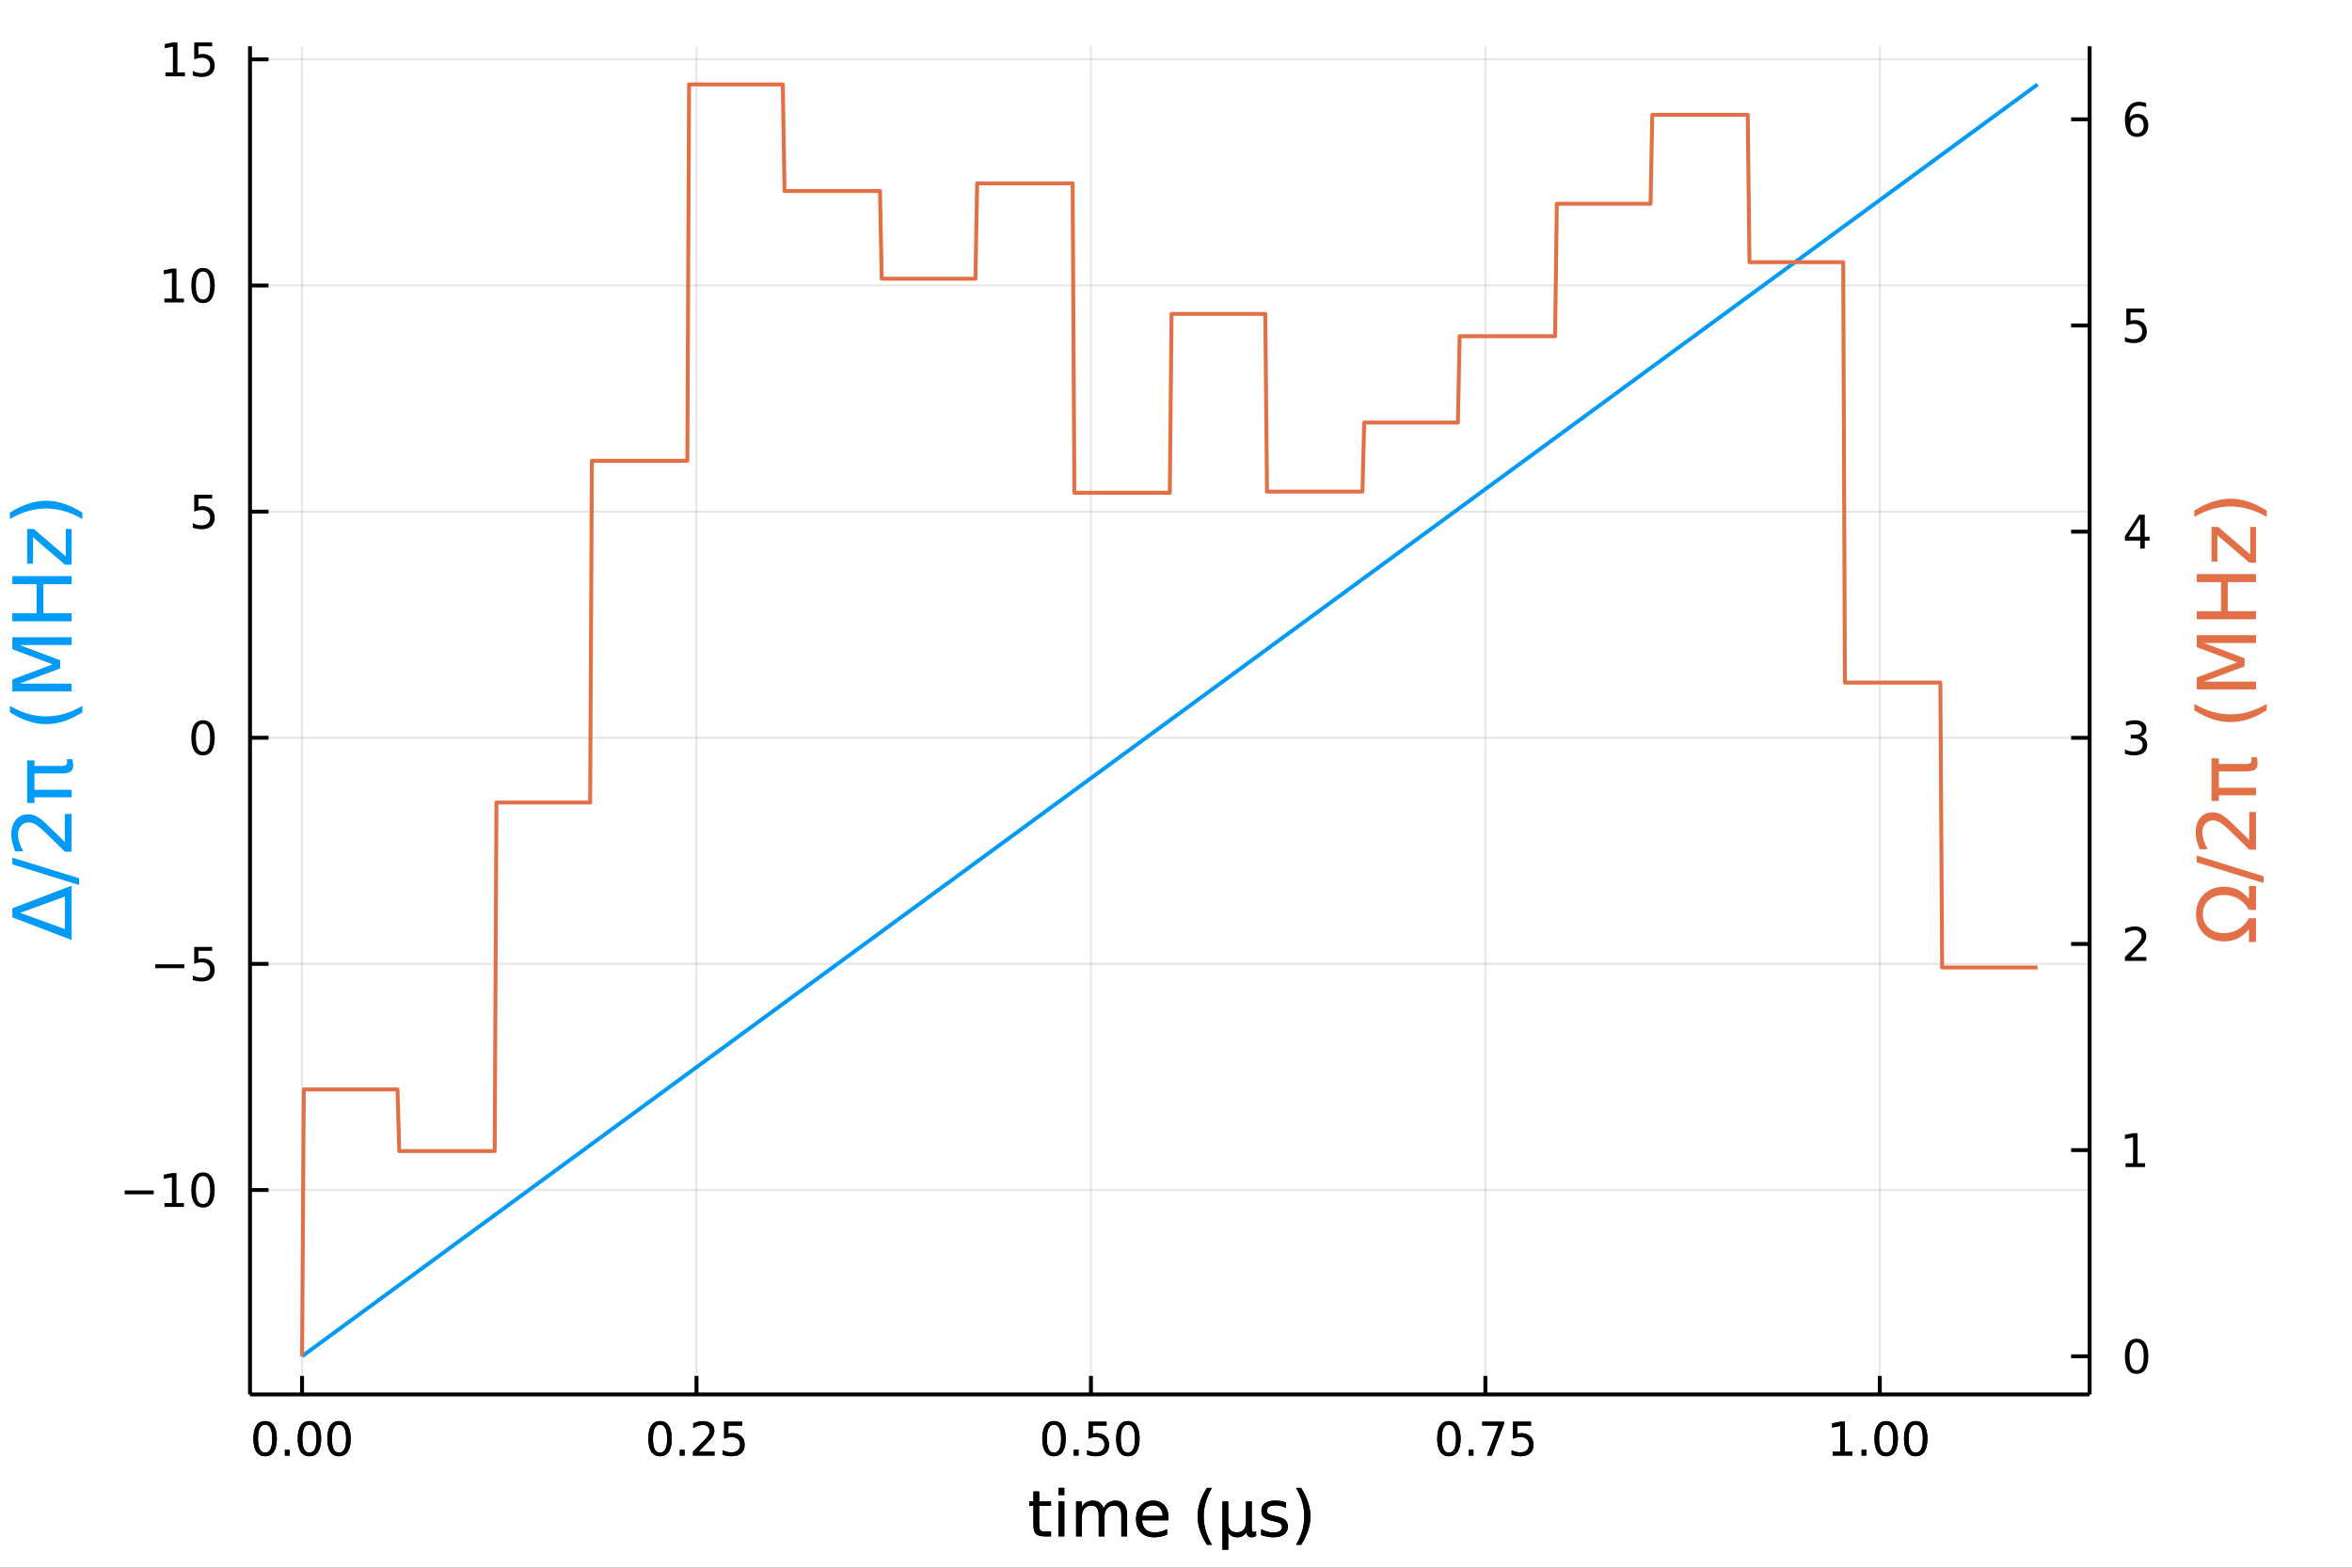 <?xml version="1.0" encoding="utf-8"?>
<svg xmlns="http://www.w3.org/2000/svg" xmlns:xlink="http://www.w3.org/1999/xlink" width="600" height="400" viewBox="0 0 2400 1600">
<rect x="0" y="0" width="2400" height="1600" fill="#333333" stroke="none"/>
<defs>
  <clipPath id="clip310">
    <rect x="0" y="0" width="2400" height="1600"/>
  </clipPath>
</defs>
<path clip-path="url(#clip310)" d="
M0 1600 L2400 1600 L2400 0 L0 0  Z
  " fill="#ffffff" fill-rule="evenodd" fill-opacity="1"/>
<defs>
  <clipPath id="clip311">
    <rect x="480" y="0" width="1681" height="1600"/>
  </clipPath>
</defs>
<path clip-path="url(#clip310)" d="
M255.095 1423.18 L2132.28 1423.18 L2132.28 47.244 L255.095 47.244  Z
  " fill="#ffffff" fill-rule="evenodd" fill-opacity="1"/>
<defs>
  <clipPath id="clip312">
    <rect x="255" y="47" width="1878" height="1377"/>
  </clipPath>
</defs>
<polyline clip-path="url(#clip312)" style="stroke:#000000; stroke-linecap:butt; stroke-linejoin:round; stroke-width:2; stroke-opacity:0.1; fill:none" points="
  308.223,1423.18 308.223,47.244 
  "/>
<polyline clip-path="url(#clip312)" style="stroke:#000000; stroke-linecap:butt; stroke-linejoin:round; stroke-width:2; stroke-opacity:0.1; fill:none" points="
  710.707,1423.18 710.707,47.244 
  "/>
<polyline clip-path="url(#clip312)" style="stroke:#000000; stroke-linecap:butt; stroke-linejoin:round; stroke-width:2; stroke-opacity:0.1; fill:none" points="
  1113.19,1423.18 1113.19,47.244 
  "/>
<polyline clip-path="url(#clip312)" style="stroke:#000000; stroke-linecap:butt; stroke-linejoin:round; stroke-width:2; stroke-opacity:0.1; fill:none" points="
  1515.68,1423.18 1515.68,47.244 
  "/>
<polyline clip-path="url(#clip312)" style="stroke:#000000; stroke-linecap:butt; stroke-linejoin:round; stroke-width:2; stroke-opacity:0.1; fill:none" points="
  1918.16,1423.18 1918.16,47.244 
  "/>
<polyline clip-path="url(#clip310)" style="stroke:#000000; stroke-linecap:butt; stroke-linejoin:round; stroke-width:4; stroke-opacity:1; fill:none" points="
  255.095,1423.18 2132.28,1423.18 
  "/>
<polyline clip-path="url(#clip310)" style="stroke:#000000; stroke-linecap:butt; stroke-linejoin:round; stroke-width:4; stroke-opacity:1; fill:none" points="
  308.223,1423.18 308.223,1404.28 
  "/>
<polyline clip-path="url(#clip310)" style="stroke:#000000; stroke-linecap:butt; stroke-linejoin:round; stroke-width:4; stroke-opacity:1; fill:none" points="
  710.707,1423.18 710.707,1404.28 
  "/>
<polyline clip-path="url(#clip310)" style="stroke:#000000; stroke-linecap:butt; stroke-linejoin:round; stroke-width:4; stroke-opacity:1; fill:none" points="
  1113.19,1423.18 1113.19,1404.28 
  "/>
<polyline clip-path="url(#clip310)" style="stroke:#000000; stroke-linecap:butt; stroke-linejoin:round; stroke-width:4; stroke-opacity:1; fill:none" points="
  1515.68,1423.18 1515.68,1404.28 
  "/>
<polyline clip-path="url(#clip310)" style="stroke:#000000; stroke-linecap:butt; stroke-linejoin:round; stroke-width:4; stroke-opacity:1; fill:none" points="
  1918.16,1423.18 1918.16,1404.28 
  "/>
<path clip-path="url(#clip310)" d="M270.526 1454.1 Q266.915 1454.1 265.086 1457.66 Q263.281 1461.2 263.281 1468.33 Q263.281 1475.44 265.086 1479.01 Q266.915 1482.55 270.526 1482.55 Q274.16 1482.55 275.966 1479.01 Q277.795 1475.44 277.795 1468.33 Q277.795 1461.2 275.966 1457.66 Q274.16 1454.1 270.526 1454.1 M270.526 1450.39 Q276.336 1450.39 279.392 1455 Q282.47 1459.58 282.47 1468.33 Q282.47 1477.06 279.392 1481.67 Q276.336 1486.25 270.526 1486.25 Q264.716 1486.25 261.637 1481.67 Q258.582 1477.06 258.582 1468.33 Q258.582 1459.58 261.637 1455 Q264.716 1450.39 270.526 1450.39 Z" fill="#000000" fill-rule="evenodd" fill-opacity="1" /><path clip-path="url(#clip310)" d="M290.688 1479.7 L295.572 1479.7 L295.572 1485.58 L290.688 1485.58 L290.688 1479.7 Z" fill="#000000" fill-rule="evenodd" fill-opacity="1" /><path clip-path="url(#clip310)" d="M315.757 1454.1 Q312.146 1454.1 310.318 1457.66 Q308.512 1461.2 308.512 1468.33 Q308.512 1475.44 310.318 1479.01 Q312.146 1482.55 315.757 1482.55 Q319.392 1482.55 321.197 1479.01 Q323.026 1475.44 323.026 1468.33 Q323.026 1461.2 321.197 1457.66 Q319.392 1454.1 315.757 1454.1 M315.757 1450.39 Q321.567 1450.39 324.623 1455 Q327.702 1459.58 327.702 1468.33 Q327.702 1477.06 324.623 1481.67 Q321.567 1486.25 315.757 1486.25 Q309.947 1486.25 306.868 1481.67 Q303.813 1477.06 303.813 1468.33 Q303.813 1459.58 306.868 1455 Q309.947 1450.39 315.757 1450.39 Z" fill="#000000" fill-rule="evenodd" fill-opacity="1" /><path clip-path="url(#clip310)" d="M345.919 1454.1 Q342.308 1454.1 340.479 1457.66 Q338.674 1461.2 338.674 1468.33 Q338.674 1475.44 340.479 1479.01 Q342.308 1482.55 345.919 1482.55 Q349.553 1482.55 351.359 1479.01 Q353.188 1475.44 353.188 1468.33 Q353.188 1461.2 351.359 1457.66 Q349.553 1454.1 345.919 1454.1 M345.919 1450.39 Q351.729 1450.39 354.785 1455 Q357.864 1459.58 357.864 1468.33 Q357.864 1477.06 354.785 1481.67 Q351.729 1486.25 345.919 1486.25 Q340.109 1486.25 337.03 1481.67 Q333.975 1477.06 333.975 1468.33 Q333.975 1459.58 337.03 1455 Q340.109 1450.39 345.919 1450.39 Z" fill="#000000" fill-rule="evenodd" fill-opacity="1" /><path clip-path="url(#clip310)" d="M673.509 1454.1 Q669.897 1454.1 668.069 1457.66 Q666.263 1461.2 666.263 1468.33 Q666.263 1475.44 668.069 1479.01 Q669.897 1482.55 673.509 1482.55 Q677.143 1482.55 678.948 1479.01 Q680.777 1475.44 680.777 1468.33 Q680.777 1461.2 678.948 1457.66 Q677.143 1454.1 673.509 1454.1 M673.509 1450.39 Q679.319 1450.39 682.374 1455 Q685.453 1459.58 685.453 1468.33 Q685.453 1477.06 682.374 1481.67 Q679.319 1486.25 673.509 1486.25 Q667.698 1486.25 664.62 1481.67 Q661.564 1477.06 661.564 1468.33 Q661.564 1459.58 664.62 1455 Q667.698 1450.39 673.509 1450.39 Z" fill="#000000" fill-rule="evenodd" fill-opacity="1" /><path clip-path="url(#clip310)" d="M693.67 1479.7 L698.555 1479.7 L698.555 1485.58 L693.67 1485.58 L693.67 1479.7 Z" fill="#000000" fill-rule="evenodd" fill-opacity="1" /><path clip-path="url(#clip310)" d="M712.768 1481.64 L729.087 1481.64 L729.087 1485.58 L707.143 1485.58 L707.143 1481.64 Q709.805 1478.89 714.388 1474.26 Q718.994 1469.61 720.175 1468.27 Q722.42 1465.74 723.3 1464.01 Q724.203 1462.25 724.203 1460.56 Q724.203 1457.8 722.258 1456.07 Q720.337 1454.33 717.235 1454.33 Q715.036 1454.33 712.582 1455.09 Q710.152 1455.86 707.374 1457.41 L707.374 1452.69 Q710.198 1451.55 712.652 1450.97 Q715.105 1450.39 717.143 1450.39 Q722.513 1450.39 725.707 1453.08 Q728.902 1455.77 728.902 1460.26 Q728.902 1462.39 728.092 1464.31 Q727.305 1466.2 725.198 1468.8 Q724.619 1469.47 721.518 1472.69 Q718.416 1475.88 712.768 1481.64 Z" fill="#000000" fill-rule="evenodd" fill-opacity="1" /><path clip-path="url(#clip310)" d="M738.948 1451.02 L757.304 1451.02 L757.304 1454.96 L743.23 1454.96 L743.23 1463.43 Q744.249 1463.08 745.267 1462.92 Q746.286 1462.73 747.304 1462.73 Q753.091 1462.73 756.471 1465.9 Q759.851 1469.08 759.851 1474.49 Q759.851 1480.07 756.378 1483.17 Q752.906 1486.25 746.587 1486.25 Q744.411 1486.25 742.142 1485.88 Q739.897 1485.51 737.49 1484.77 L737.49 1480.07 Q739.573 1481.2 741.795 1481.76 Q744.017 1482.32 746.494 1482.32 Q750.499 1482.32 752.837 1480.21 Q755.175 1478.1 755.175 1474.49 Q755.175 1470.88 752.837 1468.77 Q750.499 1466.67 746.494 1466.67 Q744.619 1466.67 742.744 1467.08 Q740.892 1467.5 738.948 1468.38 L738.948 1451.02 Z" fill="#000000" fill-rule="evenodd" fill-opacity="1" /><path clip-path="url(#clip310)" d="M1075.5 1454.1 Q1071.88 1454.1 1070.06 1457.66 Q1068.25 1461.2 1068.25 1468.33 Q1068.25 1475.44 1070.06 1479.01 Q1071.88 1482.55 1075.5 1482.55 Q1079.13 1482.55 1080.94 1479.01 Q1082.76 1475.44 1082.76 1468.33 Q1082.76 1461.2 1080.94 1457.66 Q1079.13 1454.1 1075.5 1454.1 M1075.5 1450.39 Q1081.31 1450.39 1084.36 1455 Q1087.44 1459.58 1087.44 1468.33 Q1087.44 1477.06 1084.36 1481.67 Q1081.31 1486.25 1075.5 1486.25 Q1069.69 1486.25 1066.61 1481.67 Q1063.55 1477.06 1063.55 1468.33 Q1063.55 1459.58 1066.61 1455 Q1069.69 1450.39 1075.5 1450.39 Z" fill="#000000" fill-rule="evenodd" fill-opacity="1" /><path clip-path="url(#clip310)" d="M1095.66 1479.7 L1100.54 1479.7 L1100.54 1485.58 L1095.66 1485.58 L1095.66 1479.7 Z" fill="#000000" fill-rule="evenodd" fill-opacity="1" /><path clip-path="url(#clip310)" d="M1110.77 1451.02 L1129.13 1451.02 L1129.13 1454.96 L1115.06 1454.96 L1115.06 1463.43 Q1116.07 1463.08 1117.09 1462.92 Q1118.11 1462.73 1119.13 1462.73 Q1124.92 1462.73 1128.3 1465.9 Q1131.68 1469.08 1131.68 1474.49 Q1131.68 1480.07 1128.2 1483.17 Q1124.73 1486.25 1118.41 1486.25 Q1116.24 1486.25 1113.97 1485.88 Q1111.72 1485.51 1109.31 1484.77 L1109.31 1480.07 Q1111.4 1481.2 1113.62 1481.76 Q1115.84 1482.32 1118.32 1482.32 Q1122.32 1482.32 1124.66 1480.21 Q1127 1478.1 1127 1474.49 Q1127 1470.88 1124.66 1468.77 Q1122.32 1466.67 1118.32 1466.67 Q1116.44 1466.67 1114.57 1467.08 Q1112.72 1467.5 1110.77 1468.38 L1110.77 1451.02 Z" fill="#000000" fill-rule="evenodd" fill-opacity="1" /><path clip-path="url(#clip310)" d="M1150.89 1454.1 Q1147.28 1454.1 1145.45 1457.66 Q1143.64 1461.2 1143.64 1468.33 Q1143.64 1475.44 1145.45 1479.01 Q1147.28 1482.55 1150.89 1482.55 Q1154.52 1482.55 1156.33 1479.01 Q1158.16 1475.44 1158.16 1468.33 Q1158.16 1461.2 1156.33 1457.66 Q1154.52 1454.1 1150.89 1454.1 M1150.89 1450.39 Q1156.7 1450.39 1159.75 1455 Q1162.83 1459.58 1162.83 1468.33 Q1162.83 1477.06 1159.75 1481.67 Q1156.7 1486.25 1150.89 1486.25 Q1145.08 1486.25 1142 1481.67 Q1138.94 1477.06 1138.94 1468.33 Q1138.94 1459.58 1142 1455 Q1145.08 1450.39 1150.89 1450.39 Z" fill="#000000" fill-rule="evenodd" fill-opacity="1" /><path clip-path="url(#clip310)" d="M1478.48 1454.1 Q1474.87 1454.1 1473.04 1457.66 Q1471.23 1461.2 1471.23 1468.33 Q1471.23 1475.44 1473.04 1479.01 Q1474.87 1482.55 1478.48 1482.55 Q1482.11 1482.55 1483.92 1479.01 Q1485.75 1475.44 1485.75 1468.33 Q1485.75 1461.2 1483.92 1457.66 Q1482.11 1454.1 1478.48 1454.1 M1478.48 1450.39 Q1484.29 1450.39 1487.34 1455 Q1490.42 1459.58 1490.42 1468.33 Q1490.42 1477.06 1487.34 1481.67 Q1484.29 1486.25 1478.48 1486.25 Q1472.67 1486.25 1469.59 1481.67 Q1466.53 1477.06 1466.53 1468.33 Q1466.53 1459.58 1469.59 1455 Q1472.67 1450.39 1478.48 1450.39 Z" fill="#000000" fill-rule="evenodd" fill-opacity="1" /><path clip-path="url(#clip310)" d="M1498.64 1479.7 L1503.52 1479.7 L1503.52 1485.58 L1498.64 1485.58 L1498.64 1479.7 Z" fill="#000000" fill-rule="evenodd" fill-opacity="1" /><path clip-path="url(#clip310)" d="M1512.53 1451.02 L1534.75 1451.02 L1534.75 1453.01 L1522.2 1485.58 L1517.32 1485.58 L1529.13 1454.96 L1512.53 1454.96 L1512.53 1451.02 Z" fill="#000000" fill-rule="evenodd" fill-opacity="1" /><path clip-path="url(#clip310)" d="M1543.92 1451.02 L1562.27 1451.02 L1562.27 1454.96 L1548.2 1454.96 L1548.2 1463.43 Q1549.22 1463.08 1550.24 1462.92 Q1551.26 1462.73 1552.27 1462.73 Q1558.06 1462.73 1561.44 1465.9 Q1564.82 1469.08 1564.82 1474.49 Q1564.82 1480.07 1561.35 1483.17 Q1557.88 1486.25 1551.56 1486.25 Q1549.38 1486.25 1547.11 1485.88 Q1544.87 1485.51 1542.46 1484.77 L1542.46 1480.07 Q1544.54 1481.2 1546.76 1481.76 Q1548.99 1482.32 1551.46 1482.32 Q1555.47 1482.32 1557.81 1480.21 Q1560.14 1478.1 1560.14 1474.49 Q1560.14 1470.88 1557.81 1468.77 Q1555.47 1466.67 1551.46 1466.67 Q1549.59 1466.67 1547.71 1467.08 Q1545.86 1467.5 1543.92 1468.38 L1543.92 1451.02 Z" fill="#000000" fill-rule="evenodd" fill-opacity="1" /><path clip-path="url(#clip310)" d="M1870.23 1481.64 L1877.87 1481.64 L1877.87 1455.28 L1869.56 1456.95 L1869.56 1452.69 L1877.83 1451.02 L1882.5 1451.02 L1882.5 1481.64 L1890.14 1481.64 L1890.14 1485.58 L1870.23 1485.58 L1870.23 1481.64 Z" fill="#000000" fill-rule="evenodd" fill-opacity="1" /><path clip-path="url(#clip310)" d="M1899.59 1479.7 L1904.47 1479.7 L1904.47 1485.58 L1899.59 1485.58 L1899.59 1479.7 Z" fill="#000000" fill-rule="evenodd" fill-opacity="1" /><path clip-path="url(#clip310)" d="M1924.65 1454.1 Q1921.04 1454.1 1919.21 1457.66 Q1917.41 1461.2 1917.41 1468.33 Q1917.41 1475.44 1919.21 1479.01 Q1921.04 1482.55 1924.65 1482.55 Q1928.29 1482.55 1930.09 1479.01 Q1931.92 1475.44 1931.92 1468.33 Q1931.92 1461.2 1930.09 1457.66 Q1928.29 1454.1 1924.65 1454.1 M1924.65 1450.39 Q1930.46 1450.39 1933.52 1455 Q1936.6 1459.58 1936.6 1468.33 Q1936.6 1477.06 1933.52 1481.67 Q1930.46 1486.25 1924.65 1486.25 Q1918.84 1486.25 1915.77 1481.67 Q1912.71 1477.06 1912.71 1468.33 Q1912.71 1459.58 1915.77 1455 Q1918.84 1450.39 1924.65 1450.39 Z" fill="#000000" fill-rule="evenodd" fill-opacity="1" /><path clip-path="url(#clip310)" d="M1954.82 1454.1 Q1951.21 1454.1 1949.38 1457.66 Q1947.57 1461.2 1947.57 1468.33 Q1947.57 1475.44 1949.38 1479.01 Q1951.21 1482.55 1954.82 1482.55 Q1958.45 1482.55 1960.26 1479.01 Q1962.08 1475.44 1962.08 1468.33 Q1962.08 1461.2 1960.26 1457.66 Q1958.45 1454.1 1954.82 1454.1 M1954.82 1450.39 Q1960.63 1450.39 1963.68 1455 Q1966.76 1459.58 1966.76 1468.33 Q1966.76 1477.06 1963.68 1481.67 Q1960.63 1486.25 1954.82 1486.25 Q1949.01 1486.25 1945.93 1481.67 Q1942.87 1477.06 1942.87 1468.33 Q1942.87 1459.58 1945.93 1455 Q1949.01 1450.39 1954.82 1450.39 Z" fill="#000000" fill-rule="evenodd" fill-opacity="1" /><path clip-path="url(#clip310)" d="M1060.41 1522.27 L1060.41 1532.4 L1072.47 1532.4 L1072.47 1536.95 L1060.41 1536.95 L1060.41 1556.3 Q1060.41 1560.66 1061.58 1561.9 Q1062.79 1563.14 1066.45 1563.14 L1072.47 1563.14 L1072.47 1568.04 L1066.45 1568.04 Q1059.68 1568.04 1057.1 1565.53 Q1054.52 1562.98 1054.52 1556.3 L1054.52 1536.95 L1050.22 1536.95 L1050.22 1532.4 L1054.52 1532.4 L1054.52 1522.27 L1060.41 1522.27 Z" fill="#000000" fill-rule="evenodd" fill-opacity="1" /><path clip-path="url(#clip310)" d="M1080.17 1532.4 L1086.03 1532.4 L1086.03 1568.04 L1080.17 1568.04 L1080.17 1532.4 M1080.17 1518.52 L1086.03 1518.52 L1086.03 1525.93 L1080.17 1525.93 L1080.17 1518.52 Z" fill="#000000" fill-rule="evenodd" fill-opacity="1" /><path clip-path="url(#clip310)" d="M1126.04 1539.24 Q1128.23 1535.29 1131.29 1533.41 Q1134.34 1531.54 1138.48 1531.54 Q1144.05 1531.54 1147.08 1535.45 Q1150.1 1539.33 1150.1 1546.53 L1150.1 1568.04 L1144.21 1568.04 L1144.21 1546.72 Q1144.21 1541.59 1142.4 1539.11 Q1140.58 1536.63 1136.86 1536.63 Q1132.31 1536.63 1129.67 1539.65 Q1127.02 1542.68 1127.02 1547.9 L1127.02 1568.04 L1121.14 1568.04 L1121.14 1546.72 Q1121.14 1541.56 1119.32 1539.11 Q1117.51 1536.63 1113.72 1536.63 Q1109.23 1536.63 1106.59 1539.68 Q1103.95 1542.71 1103.95 1547.9 L1103.95 1568.04 L1098.06 1568.04 L1098.06 1532.4 L1103.95 1532.4 L1103.95 1537.93 Q1105.95 1534.66 1108.75 1533.1 Q1111.56 1531.54 1115.41 1531.54 Q1119.29 1531.54 1122 1533.51 Q1124.73 1535.48 1126.04 1539.24 Z" fill="#000000" fill-rule="evenodd" fill-opacity="1" /><path clip-path="url(#clip310)" d="M1192.27 1548.76 L1192.27 1551.62 L1165.35 1551.62 Q1165.73 1557.67 1168.97 1560.85 Q1172.25 1564 1178.08 1564 Q1181.45 1564 1184.6 1563.17 Q1187.78 1562.35 1190.9 1560.69 L1190.9 1566.23 Q1187.75 1567.57 1184.44 1568.27 Q1181.13 1568.97 1177.73 1568.97 Q1169.2 1568.97 1164.2 1564 Q1159.23 1559.04 1159.23 1550.57 Q1159.23 1541.82 1163.95 1536.69 Q1168.69 1531.54 1176.71 1531.54 Q1183.9 1531.54 1188.07 1536.18 Q1192.27 1540.8 1192.27 1548.76 M1186.42 1547.04 Q1186.35 1542.23 1183.71 1539.37 Q1181.1 1536.5 1176.77 1536.5 Q1171.87 1536.5 1168.91 1539.27 Q1165.98 1542.04 1165.54 1547.07 L1186.42 1547.04 Z" fill="#000000" fill-rule="evenodd" fill-opacity="1" /><path clip-path="url(#clip310)" d="M1236.67 1518.58 Q1232.41 1525.9 1230.34 1533.06 Q1228.27 1540.23 1228.27 1547.58 Q1228.27 1554.93 1230.34 1562.16 Q1232.44 1569.35 1236.67 1576.64 L1231.58 1576.64 Q1226.81 1569.16 1224.42 1561.93 Q1222.06 1554.71 1222.06 1547.58 Q1222.06 1540.48 1224.42 1533.29 Q1226.77 1526.09 1231.58 1518.58 L1236.67 1518.58 Z" fill="#000000" fill-rule="evenodd" fill-opacity="1" /><path clip-path="url(#clip310)" d="M1247.43 1581.6 L1247.43 1532.4 L1253.29 1532.4 L1253.29 1554.55 Q1253.29 1559.16 1255.48 1561.52 Q1257.68 1563.87 1261.98 1563.87 Q1266.69 1563.87 1269.04 1561.2 Q1271.43 1558.53 1271.43 1553.18 L1271.43 1532.4 L1277.29 1532.4 L1277.29 1559.83 Q1277.29 1561.74 1277.83 1562.66 Q1278.4 1563.56 1279.58 1563.56 Q1279.86 1563.56 1280.37 1563.4 Q1280.88 1563.21 1281.77 1562.82 L1281.77 1567.53 Q1280.47 1568.27 1279.29 1568.62 Q1278.15 1568.97 1277.03 1568.97 Q1274.84 1568.97 1273.53 1567.73 Q1272.23 1566.48 1271.75 1563.94 Q1270.16 1566.45 1267.83 1567.73 Q1265.54 1568.97 1262.42 1568.97 Q1259.18 1568.97 1256.88 1567.73 Q1254.62 1566.48 1253.29 1564 L1253.29 1581.6 L1247.43 1581.6 Z" fill="#000000" fill-rule="evenodd" fill-opacity="1" /><path clip-path="url(#clip310)" d="M1312.23 1533.45 L1312.23 1538.98 Q1309.75 1537.71 1307.08 1537.07 Q1304.4 1536.44 1301.54 1536.44 Q1297.18 1536.44 1294.98 1537.77 Q1292.82 1539.11 1292.82 1541.79 Q1292.82 1543.82 1294.38 1545 Q1295.94 1546.15 1300.65 1547.2 L1302.65 1547.64 Q1308.89 1548.98 1311.5 1551.43 Q1314.14 1553.85 1314.14 1558.21 Q1314.14 1563.17 1310.2 1566.07 Q1306.28 1568.97 1299.41 1568.97 Q1296.54 1568.97 1293.42 1568.39 Q1290.34 1567.85 1286.9 1566.74 L1286.9 1560.69 Q1290.15 1562.38 1293.3 1563.24 Q1296.45 1564.07 1299.53 1564.07 Q1303.67 1564.07 1305.9 1562.66 Q1308.13 1561.23 1308.13 1558.65 Q1308.13 1556.27 1306.51 1554.99 Q1304.91 1553.72 1299.47 1552.54 L1297.43 1552.07 Q1291.99 1550.92 1289.57 1548.56 Q1287.15 1546.18 1287.15 1542.04 Q1287.15 1537.01 1290.72 1534.27 Q1294.28 1531.54 1300.84 1531.54 Q1304.09 1531.54 1306.95 1532.01 Q1309.82 1532.49 1312.23 1533.45 Z" fill="#000000" fill-rule="evenodd" fill-opacity="1" /><path clip-path="url(#clip310)" d="M1322.55 1518.58 L1327.64 1518.58 Q1332.41 1526.09 1334.77 1533.29 Q1337.16 1540.48 1337.16 1547.58 Q1337.16 1554.71 1334.77 1561.93 Q1332.41 1569.16 1327.64 1576.64 L1322.55 1576.64 Q1326.78 1569.35 1328.85 1562.16 Q1330.95 1554.93 1330.95 1547.58 Q1330.95 1540.23 1328.85 1533.06 Q1326.78 1525.9 1322.55 1518.58 Z" fill="#000000" fill-rule="evenodd" fill-opacity="1" /><polyline clip-path="url(#clip312)" style="stroke:#000000; stroke-linecap:butt; stroke-linejoin:round; stroke-width:2; stroke-opacity:0.1; fill:none" points="
  255.095,1214.53 2132.28,1214.53 
  "/>
<polyline clip-path="url(#clip312)" style="stroke:#000000; stroke-linecap:butt; stroke-linejoin:round; stroke-width:2; stroke-opacity:0.1; fill:none" points="
  255.095,983.742 2132.28,983.742 
  "/>
<polyline clip-path="url(#clip312)" style="stroke:#000000; stroke-linecap:butt; stroke-linejoin:round; stroke-width:2; stroke-opacity:0.1; fill:none" points="
  255.095,752.956 2132.28,752.956 
  "/>
<polyline clip-path="url(#clip312)" style="stroke:#000000; stroke-linecap:butt; stroke-linejoin:round; stroke-width:2; stroke-opacity:0.1; fill:none" points="
  255.095,522.17 2132.28,522.17 
  "/>
<polyline clip-path="url(#clip312)" style="stroke:#000000; stroke-linecap:butt; stroke-linejoin:round; stroke-width:2; stroke-opacity:0.1; fill:none" points="
  255.095,291.384 2132.28,291.384 
  "/>
<polyline clip-path="url(#clip312)" style="stroke:#000000; stroke-linecap:butt; stroke-linejoin:round; stroke-width:2; stroke-opacity:0.1; fill:none" points="
  255.095,60.598 2132.28,60.598 
  "/>
<polyline clip-path="url(#clip310)" style="stroke:#000000; stroke-linecap:butt; stroke-linejoin:round; stroke-width:4; stroke-opacity:1; fill:none" points="
  255.095,1423.18 255.095,47.244 
  "/>
<polyline clip-path="url(#clip310)" style="stroke:#000000; stroke-linecap:butt; stroke-linejoin:round; stroke-width:4; stroke-opacity:1; fill:none" points="
  255.095,1214.53 273.992,1214.53 
  "/>
<polyline clip-path="url(#clip310)" style="stroke:#000000; stroke-linecap:butt; stroke-linejoin:round; stroke-width:4; stroke-opacity:1; fill:none" points="
  255.095,983.742 273.992,983.742 
  "/>
<polyline clip-path="url(#clip310)" style="stroke:#000000; stroke-linecap:butt; stroke-linejoin:round; stroke-width:4; stroke-opacity:1; fill:none" points="
  255.095,752.956 273.992,752.956 
  "/>
<polyline clip-path="url(#clip310)" style="stroke:#000000; stroke-linecap:butt; stroke-linejoin:round; stroke-width:4; stroke-opacity:1; fill:none" points="
  255.095,522.17 273.992,522.17 
  "/>
<polyline clip-path="url(#clip310)" style="stroke:#000000; stroke-linecap:butt; stroke-linejoin:round; stroke-width:4; stroke-opacity:1; fill:none" points="
  255.095,291.384 273.992,291.384 
  "/>
<polyline clip-path="url(#clip310)" style="stroke:#000000; stroke-linecap:butt; stroke-linejoin:round; stroke-width:4; stroke-opacity:1; fill:none" points="
  255.095,60.598 273.992,60.598 
  "/>
<path clip-path="url(#clip310)" d="M127.22 1214.98 L156.896 1214.98 L156.896 1218.91 L127.22 1218.91 L127.22 1214.98 Z" fill="#000000" fill-rule="evenodd" fill-opacity="1" /><path clip-path="url(#clip310)" d="M167.799 1227.87 L175.437 1227.87 L175.437 1201.51 L167.127 1203.17 L167.127 1198.91 L175.391 1197.25 L180.067 1197.25 L180.067 1227.87 L187.706 1227.87 L187.706 1231.81 L167.799 1231.81 L167.799 1227.87 Z" fill="#000000" fill-rule="evenodd" fill-opacity="1" /><path clip-path="url(#clip310)" d="M207.15 1200.33 Q203.539 1200.33 201.71 1203.89 Q199.905 1207.43 199.905 1214.56 Q199.905 1221.67 201.71 1225.23 Q203.539 1228.78 207.15 1228.78 Q210.785 1228.78 212.59 1225.23 Q214.419 1221.67 214.419 1214.56 Q214.419 1207.43 212.59 1203.89 Q210.785 1200.33 207.15 1200.33 M207.15 1196.62 Q212.96 1196.62 216.016 1201.23 Q219.095 1205.81 219.095 1214.56 Q219.095 1223.29 216.016 1227.9 Q212.96 1232.48 207.15 1232.48 Q201.34 1232.48 198.261 1227.9 Q195.206 1223.29 195.206 1214.56 Q195.206 1205.81 198.261 1201.23 Q201.34 1196.62 207.15 1196.62 Z" fill="#000000" fill-rule="evenodd" fill-opacity="1" /><path clip-path="url(#clip310)" d="M158.377 984.193 L188.053 984.193 L188.053 988.129 L158.377 988.129 L158.377 984.193 Z" fill="#000000" fill-rule="evenodd" fill-opacity="1" /><path clip-path="url(#clip310)" d="M198.192 966.462 L216.548 966.462 L216.548 970.397 L202.474 970.397 L202.474 978.869 Q203.493 978.522 204.511 978.36 Q205.53 978.175 206.548 978.175 Q212.335 978.175 215.715 981.346 Q219.095 984.518 219.095 989.934 Q219.095 995.513 215.622 998.615 Q212.15 1001.69 205.831 1001.69 Q203.655 1001.69 201.386 1001.32 Q199.141 1000.95 196.734 1000.21 L196.734 995.513 Q198.817 996.647 201.039 997.203 Q203.261 997.758 205.738 997.758 Q209.743 997.758 212.081 995.652 Q214.419 993.545 214.419 989.934 Q214.419 986.323 212.081 984.217 Q209.743 982.11 205.738 982.11 Q203.863 982.11 201.988 982.527 Q200.136 982.943 198.192 983.823 L198.192 966.462 Z" fill="#000000" fill-rule="evenodd" fill-opacity="1" /><path clip-path="url(#clip310)" d="M207.15 738.755 Q203.539 738.755 201.71 742.32 Q199.905 745.861 199.905 752.991 Q199.905 760.097 201.71 763.662 Q203.539 767.204 207.15 767.204 Q210.785 767.204 212.59 763.662 Q214.419 760.097 214.419 752.991 Q214.419 745.861 212.59 742.32 Q210.785 738.755 207.15 738.755 M207.15 735.051 Q212.96 735.051 216.016 739.658 Q219.095 744.241 219.095 752.991 Q219.095 761.718 216.016 766.324 Q212.96 770.907 207.15 770.907 Q201.34 770.907 198.261 766.324 Q195.206 761.718 195.206 752.991 Q195.206 744.241 198.261 739.658 Q201.34 735.051 207.15 735.051 Z" fill="#000000" fill-rule="evenodd" fill-opacity="1" /><path clip-path="url(#clip310)" d="M198.192 504.89 L216.548 504.89 L216.548 508.825 L202.474 508.825 L202.474 517.298 Q203.493 516.95 204.511 516.788 Q205.53 516.603 206.548 516.603 Q212.335 516.603 215.715 519.774 Q219.095 522.946 219.095 528.362 Q219.095 533.941 215.622 537.043 Q212.15 540.122 205.831 540.122 Q203.655 540.122 201.386 539.751 Q199.141 539.381 196.734 538.64 L196.734 533.941 Q198.817 535.075 201.039 535.631 Q203.261 536.186 205.738 536.186 Q209.743 536.186 212.081 534.08 Q214.419 531.973 214.419 528.362 Q214.419 524.751 212.081 522.645 Q209.743 520.538 205.738 520.538 Q203.863 520.538 201.988 520.955 Q200.136 521.372 198.192 522.251 L198.192 504.89 Z" fill="#000000" fill-rule="evenodd" fill-opacity="1" /><path clip-path="url(#clip310)" d="M167.799 304.729 L175.437 304.729 L175.437 278.364 L167.127 280.03 L167.127 275.771 L175.391 274.104 L180.067 274.104 L180.067 304.729 L187.706 304.729 L187.706 308.664 L167.799 308.664 L167.799 304.729 Z" fill="#000000" fill-rule="evenodd" fill-opacity="1" /><path clip-path="url(#clip310)" d="M207.15 277.183 Q203.539 277.183 201.71 280.748 Q199.905 284.289 199.905 291.419 Q199.905 298.526 201.71 302.09 Q203.539 305.632 207.15 305.632 Q210.785 305.632 212.59 302.09 Q214.419 298.526 214.419 291.419 Q214.419 284.289 212.59 280.748 Q210.785 277.183 207.15 277.183 M207.15 273.479 Q212.96 273.479 216.016 278.086 Q219.095 282.669 219.095 291.419 Q219.095 300.146 216.016 304.752 Q212.96 309.336 207.15 309.336 Q201.34 309.336 198.261 304.752 Q195.206 300.146 195.206 291.419 Q195.206 282.669 198.261 278.086 Q201.34 273.479 207.15 273.479 Z" fill="#000000" fill-rule="evenodd" fill-opacity="1" /><path clip-path="url(#clip310)" d="M168.794 73.943 L176.433 73.943 L176.433 47.578 L168.123 49.244 L168.123 44.985 L176.387 43.318 L181.062 43.318 L181.062 73.943 L188.701 73.943 L188.701 77.878 L168.794 77.878 L168.794 73.943 Z" fill="#000000" fill-rule="evenodd" fill-opacity="1" /><path clip-path="url(#clip310)" d="M198.192 43.318 L216.548 43.318 L216.548 47.254 L202.474 47.254 L202.474 55.726 Q203.493 55.379 204.511 55.217 Q205.53 55.031 206.548 55.031 Q212.335 55.031 215.715 58.203 Q219.095 61.374 219.095 66.79 Q219.095 72.369 215.622 75.471 Q212.15 78.55 205.831 78.55 Q203.655 78.55 201.386 78.179 Q199.141 77.809 196.734 77.068 L196.734 72.369 Q198.817 73.503 201.039 74.059 Q203.261 74.615 205.738 74.615 Q209.743 74.615 212.081 72.508 Q214.419 70.402 214.419 66.79 Q214.419 63.179 212.081 61.073 Q209.743 58.967 205.738 58.967 Q203.863 58.967 201.988 59.383 Q200.136 59.8 198.192 60.679 L198.192 43.318 Z" fill="#000000" fill-rule="evenodd" fill-opacity="1" /><path clip-path="url(#clip310)" d="M20.657 931.64 L66.271 948.249 L66.271 914.991 L20.657 931.64 M73.076 959.348 L12.596 936.258 L12.596 926.982 L73.076 903.932 L73.076 959.348 Z" fill="#009af9" fill-rule="evenodd" fill-opacity="1" /><path clip-path="url(#clip310)" d="M12.596 882.179 L12.596 875.292 L80.773 896.357 L80.773 903.243 L12.596 882.179 Z" fill="#009af9" fill-rule="evenodd" fill-opacity="1" /><path clip-path="url(#clip310)" d="M66.19 859.372 L66.19 830.813 L73.076 830.813 L73.076 869.216 L66.19 869.216 Q61.369 864.557 53.267 856.537 Q45.125 848.475 42.775 846.409 Q38.36 842.48 35.322 840.941 Q32.243 839.361 29.286 839.361 Q24.465 839.361 21.427 842.763 Q18.389 846.126 18.389 851.554 Q18.389 855.402 19.726 859.696 Q21.062 863.95 23.777 868.811 L15.513 868.811 Q13.528 863.869 12.515 859.575 Q11.502 855.281 11.502 851.716 Q11.502 842.318 16.201 836.728 Q20.901 831.137 28.759 831.137 Q32.486 831.137 35.848 832.555 Q39.17 833.933 43.707 837.619 Q44.882 838.632 50.513 844.06 Q56.103 849.488 66.19 859.372 Z" fill="#009af9" fill-rule="evenodd" fill-opacity="1" /><path clip-path="url(#clip310)" d="M27.706 819.511 L27.706 776.045 L35.16 776.045 L35.16 781.757 L63.03 781.757 Q65.947 781.757 67.243 780.785 Q68.499 779.772 68.499 777.544 Q68.499 776.936 68.418 776.045 Q68.296 775.154 68.256 774.87 L73.643 774.87 Q74.17 776.288 74.413 777.787 Q74.656 779.286 74.656 780.785 Q74.656 785.646 72.023 787.509 Q69.349 789.373 62.22 789.373 L35.16 789.373 L35.16 806.103 L73.076 806.103 L73.076 813.718 L35.16 813.718 L35.16 819.511 L27.706 819.511 Z" fill="#009af9" fill-rule="evenodd" fill-opacity="1" /><path clip-path="url(#clip310)" d="M10.125 720.467 Q19.442 725.895 28.557 728.528 Q37.671 731.161 47.029 731.161 Q56.386 731.161 65.582 728.528 Q74.737 725.854 84.014 720.467 L84.014 726.948 Q74.494 733.024 65.298 736.063 Q56.103 739.06 47.029 739.06 Q37.995 739.06 28.84 736.063 Q19.685 733.065 10.125 726.948 L10.125 720.467 Z" fill="#009af9" fill-rule="evenodd" fill-opacity="1" /><path clip-path="url(#clip310)" d="M12.596 705.681 L12.596 693.488 L53.753 678.054 L12.596 662.539 L12.596 650.346 L73.076 650.346 L73.076 658.326 L19.969 658.326 L61.45 673.922 L61.45 682.145 L19.969 697.741 L73.076 697.741 L73.076 705.681 L12.596 705.681 Z" fill="#009af9" fill-rule="evenodd" fill-opacity="1" /><path clip-path="url(#clip310)" d="M12.596 634.101 L12.596 625.919 L37.388 625.919 L37.388 596.185 L12.596 596.185 L12.596 588.002 L73.076 588.002 L73.076 596.185 L44.274 596.185 L44.274 625.919 L73.076 625.919 L73.076 634.101 L12.596 634.101 Z" fill="#009af9" fill-rule="evenodd" fill-opacity="1" /><path clip-path="url(#clip310)" d="M27.706 575.282 L27.706 539.877 L34.511 539.877 L67.121 567.91 L67.121 539.877 L73.076 539.877 L73.076 576.295 L66.271 576.295 L33.661 548.263 L33.661 575.282 L27.706 575.282 Z" fill="#009af9" fill-rule="evenodd" fill-opacity="1" /><path clip-path="url(#clip310)" d="M10.125 529.669 L10.125 523.188 Q19.685 517.111 28.84 514.114 Q37.995 511.075 47.029 511.075 Q56.103 511.075 65.298 514.114 Q74.494 517.111 84.014 523.188 L84.014 529.669 Q74.737 524.281 65.582 521.648 Q56.386 518.975 47.029 518.975 Q37.671 518.975 28.557 521.648 Q19.442 524.281 10.125 529.669 Z" fill="#009af9" fill-rule="evenodd" fill-opacity="1" /><polyline clip-path="url(#clip312)" style="stroke:#009af9; stroke-linecap:butt; stroke-linejoin:round; stroke-width:4; stroke-opacity:1; fill:none" points="
  308.223,1384.24 309.994,1382.94 311.765,1381.64 313.535,1380.34 315.306,1379.05 317.077,1377.75 318.848,1376.45 320.619,1375.15 322.39,1373.85 324.161,1372.56 
  325.932,1371.26 327.703,1369.96 329.474,1368.66 331.245,1367.36 333.016,1366.07 334.787,1364.77 336.558,1363.47 338.329,1362.17 340.099,1360.87 341.87,1359.58 
  343.641,1358.28 345.412,1356.98 347.183,1355.68 348.954,1354.38 350.725,1353.09 352.496,1351.79 354.267,1350.49 356.038,1349.19 357.809,1347.89 359.58,1346.59 
  361.351,1345.3 363.122,1344 364.892,1342.7 366.663,1341.4 368.434,1340.1 370.205,1338.81 371.976,1337.51 373.747,1336.21 375.518,1334.91 377.289,1333.61 
  379.06,1332.32 380.831,1331.02 382.602,1329.72 384.373,1328.42 386.144,1327.12 387.915,1325.83 389.686,1324.53 391.456,1323.23 393.227,1321.93 394.998,1320.63 
  396.769,1319.34 398.54,1318.04 400.311,1316.74 402.082,1315.44 403.853,1314.14 405.624,1312.85 407.395,1311.55 409.166,1310.25 410.937,1308.95 412.708,1307.65 
  414.479,1306.36 416.25,1305.06 418.02,1303.76 419.791,1302.46 421.562,1301.16 423.333,1299.86 425.104,1298.57 426.875,1297.27 428.646,1295.97 430.417,1294.67 
  432.188,1293.37 433.959,1292.08 435.73,1290.78 437.501,1289.48 439.272,1288.18 441.043,1286.88 442.814,1285.59 444.584,1284.29 446.355,1282.99 448.126,1281.69 
  449.897,1280.39 451.668,1279.1 453.439,1277.8 455.21,1276.5 456.981,1275.2 458.752,1273.9 460.523,1272.61 462.294,1271.31 464.065,1270.01 465.836,1268.71 
  467.607,1267.41 469.378,1266.12 471.148,1264.82 472.919,1263.52 474.69,1262.22 476.461,1260.92 478.232,1259.63 480.003,1258.33 481.774,1257.03 483.545,1255.73 
  485.316,1254.43 487.087,1253.13 488.858,1251.84 490.629,1250.54 492.4,1249.24 494.171,1247.94 495.942,1246.64 497.712,1245.35 499.483,1244.05 501.254,1242.75 
  503.025,1241.45 504.796,1240.15 506.567,1238.86 508.338,1237.56 510.109,1236.26 511.88,1234.96 513.651,1233.66 515.422,1232.37 517.193,1231.07 518.964,1229.77 
  520.735,1228.47 522.506,1227.17 524.276,1225.88 526.047,1224.58 527.818,1223.28 529.589,1221.98 531.36,1220.68 533.131,1219.39 534.902,1218.09 536.673,1216.79 
  538.444,1215.49 540.215,1214.19 541.986,1212.9 543.757,1211.6 545.528,1210.3 547.299,1209 549.07,1207.7 550.84,1206.41 552.611,1205.11 554.382,1203.81 
  556.153,1202.51 557.924,1201.21 559.695,1199.91 561.466,1198.62 563.237,1197.32 565.008,1196.02 566.779,1194.72 568.55,1193.42 570.321,1192.13 572.092,1190.83 
  573.863,1189.53 575.633,1188.23 577.404,1186.93 579.175,1185.64 580.946,1184.34 582.717,1183.04 584.488,1181.74 586.259,1180.44 588.03,1179.15 589.801,1177.85 
  591.572,1176.55 593.343,1175.25 595.114,1173.95 596.885,1172.66 598.656,1171.36 600.427,1170.06 602.197,1168.76 603.968,1167.46 605.739,1166.17 607.51,1164.87 
  609.281,1163.57 611.052,1162.27 612.823,1160.97 614.594,1159.68 616.365,1158.38 618.136,1157.08 619.907,1155.78 621.678,1154.48 623.449,1153.18 625.22,1151.89 
  626.991,1150.59 628.761,1149.29 630.532,1147.99 632.303,1146.69 634.074,1145.4 635.845,1144.1 637.616,1142.8 639.387,1141.5 641.158,1140.2 642.929,1138.91 
  644.7,1137.61 646.471,1136.31 648.242,1135.01 650.013,1133.71 651.784,1132.42 653.555,1131.12 655.325,1129.82 657.096,1128.52 658.867,1127.22 660.638,1125.93 
  662.409,1124.63 664.18,1123.33 665.951,1122.03 667.722,1120.73 669.493,1119.44 671.264,1118.14 673.035,1116.84 674.806,1115.54 676.577,1114.24 678.348,1112.95 
  680.119,1111.65 681.889,1110.35 683.66,1109.05 685.431,1107.75 687.202,1106.46 688.973,1105.16 690.744,1103.86 692.515,1102.56 694.286,1101.26 696.057,1099.96 
  697.828,1098.67 699.599,1097.37 701.37,1096.07 703.141,1094.77 704.912,1093.47 706.683,1092.18 708.453,1090.88 710.224,1089.58 711.995,1088.28 713.766,1086.98 
  715.537,1085.69 717.308,1084.39 719.079,1083.09 720.85,1081.79 722.621,1080.49 724.392,1079.2 726.163,1077.9 727.934,1076.6 729.705,1075.3 731.476,1074 
  733.247,1072.71 735.017,1071.41 736.788,1070.11 738.559,1068.81 740.33,1067.51 742.101,1066.22 743.872,1064.92 745.643,1063.62 747.414,1062.32 749.185,1061.02 
  750.956,1059.73 752.727,1058.43 754.498,1057.13 756.269,1055.83 758.04,1054.53 759.811,1053.23 761.581,1051.94 763.352,1050.64 765.123,1049.34 766.894,1048.04 
  768.665,1046.74 770.436,1045.45 772.207,1044.15 773.978,1042.85 775.749,1041.55 777.52,1040.25 779.291,1038.96 781.062,1037.66 782.833,1036.36 784.604,1035.06 
  786.374,1033.76 788.145,1032.47 789.916,1031.17 791.687,1029.87 793.458,1028.57 795.229,1027.27 797,1025.98 798.771,1024.68 800.542,1023.38 802.313,1022.08 
  804.084,1020.78 805.855,1019.49 807.626,1018.19 809.397,1016.89 811.168,1015.59 812.938,1014.29 814.709,1013 816.48,1011.7 818.251,1010.4 820.022,1009.1 
  821.793,1007.8 823.564,1006.5 825.335,1005.21 827.106,1003.91 828.877,1002.61 830.648,1001.31 832.419,1000.01 834.19,998.717 835.961,997.419 837.732,996.121 
  839.502,994.823 841.273,993.524 843.044,992.226 844.815,990.928 846.586,989.63 848.357,988.332 850.128,987.034 851.899,985.736 853.67,984.438 855.441,983.14 
  857.212,981.842 858.983,980.544 860.754,979.246 862.525,977.948 864.296,976.65 866.066,975.352 867.837,974.054 869.608,972.756 871.379,971.458 873.15,970.16 
  874.921,968.861 876.692,967.563 878.463,966.265 880.234,964.967 882.005,963.669 883.776,962.371 885.547,961.073 887.318,959.775 889.089,958.477 890.86,957.179 
  892.63,955.881 894.401,954.583 896.172,953.285 897.943,951.987 899.714,950.689 901.485,949.391 903.256,948.093 905.027,946.795 906.798,945.497 908.569,944.198 
  910.34,942.9 912.111,941.602 913.882,940.304 915.653,939.006 917.424,937.708 919.194,936.41 920.965,935.112 922.736,933.814 924.507,932.516 926.278,931.218 
  928.049,929.92 929.82,928.622 931.591,927.324 933.362,926.026 935.133,924.728 936.904,923.43 938.675,922.132 940.446,920.834 942.217,919.535 943.988,918.237 
  945.758,916.939 947.529,915.641 949.3,914.343 951.071,913.045 952.842,911.747 954.613,910.449 956.384,909.151 958.155,907.853 959.926,906.555 961.697,905.257 
  963.468,903.959 965.239,902.661 967.01,901.363 968.781,900.065 970.551,898.767 972.322,897.469 974.093,896.17 975.864,894.872 977.635,893.574 979.406,892.276 
  981.177,890.978 982.948,889.68 984.719,888.382 986.49,887.084 988.261,885.786 990.032,884.488 991.803,883.19 993.574,881.892 995.345,880.594 997.115,879.296 
  998.886,877.998 1000.66,876.7 1002.43,875.402 1004.2,874.104 1005.97,872.806 1007.74,871.508 1009.51,870.209 1011.28,868.911 1013.05,867.613 1014.82,866.315 
  1016.6,865.017 1018.37,863.719 1020.14,862.421 1021.91,861.123 1023.68,859.825 1025.45,858.527 1027.22,857.229 1028.99,855.931 1030.76,854.633 1032.53,853.335 
  1034.31,852.037 1036.08,850.739 1037.85,849.441 1039.62,848.143 1041.39,846.845 1043.16,845.546 1044.93,844.248 1046.7,842.95 1048.47,841.652 1050.24,840.354 
  1052.01,839.056 1053.79,837.758 1055.56,836.46 1057.33,835.162 1059.1,833.864 1060.87,832.566 1062.64,831.268 1064.41,829.97 1066.18,828.672 1067.95,827.374 
  1069.72,826.076 1071.49,824.778 1073.27,823.48 1075.04,822.182 1076.81,820.883 1078.58,819.585 1080.35,818.287 1082.12,816.989 1083.89,815.691 1085.66,814.393 
  1087.43,813.095 1089.2,811.797 1090.97,810.499 1092.75,809.201 1094.52,807.903 1096.29,806.605 1098.06,805.307 1099.83,804.009 1101.6,802.711 1103.37,801.413 
  1105.14,800.115 1106.91,798.817 1108.68,797.519 1110.46,796.22 1112.23,794.922 1114,793.624 1115.77,792.326 1117.54,791.028 1119.31,789.73 1121.08,788.432 
  1122.85,787.134 1124.62,785.836 1126.39,784.538 1128.16,783.24 1129.94,781.942 1131.71,780.644 1133.48,779.346 1135.25,778.048 1137.02,776.75 1138.79,775.452 
  1140.56,774.154 1142.33,772.856 1144.1,771.557 1145.87,770.259 1147.64,768.961 1149.42,767.663 1151.19,766.365 1152.96,765.067 1154.73,763.769 1156.5,762.471 
  1158.27,761.173 1160.04,759.875 1161.81,758.577 1163.58,757.279 1165.35,755.981 1167.13,754.683 1168.9,753.385 1170.67,752.087 1172.44,750.789 1174.21,749.491 
  1175.98,748.193 1177.75,746.894 1179.52,745.596 1181.29,744.298 1183.06,743 1184.83,741.702 1186.61,740.404 1188.38,739.106 1190.15,737.808 1191.92,736.51 
  1193.69,735.212 1195.46,733.914 1197.23,732.616 1199,731.318 1200.77,730.02 1202.54,728.722 1204.31,727.424 1206.09,726.126 1207.86,724.828 1209.63,723.53 
  1211.4,722.231 1213.17,720.933 1214.94,719.635 1216.71,718.337 1218.48,717.039 1220.25,715.741 1222.02,714.443 1223.79,713.145 1225.57,711.847 1227.34,710.549 
  1229.11,709.251 1230.88,707.953 1232.65,706.655 1234.42,705.357 1236.19,704.059 1237.96,702.761 1239.73,701.463 1241.5,700.165 1243.28,698.867 1245.05,697.568 
  1246.82,696.27 1248.59,694.972 1250.36,693.674 1252.13,692.376 1253.9,691.078 1255.67,689.78 1257.44,688.482 1259.21,687.184 1260.98,685.886 1262.76,684.588 
  1264.53,683.29 1266.3,681.992 1268.07,680.694 1269.84,679.396 1271.61,678.098 1273.38,676.8 1275.15,675.502 1276.92,674.204 1278.69,672.905 1280.46,671.607 
  1282.24,670.309 1284.01,669.011 1285.78,667.713 1287.55,666.415 1289.32,665.117 1291.09,663.819 1292.86,662.521 1294.63,661.223 1296.4,659.925 1298.17,658.627 
  1299.95,657.329 1301.72,656.031 1303.49,654.733 1305.26,653.435 1307.03,652.137 1308.8,650.839 1310.57,649.54 1312.34,648.242 1314.11,646.944 1315.88,645.646 
  1317.65,644.348 1319.43,643.05 1321.2,641.752 1322.97,640.454 1324.74,639.156 1326.51,637.858 1328.28,636.56 1330.05,635.262 1331.82,633.964 1333.59,632.666 
  1335.36,631.368 1337.13,630.07 1338.91,628.772 1340.68,627.474 1342.45,626.176 1344.22,624.878 1345.99,623.58 1347.76,622.281 1349.53,620.983 1351.3,619.685 
  1353.07,618.387 1354.84,617.089 1356.61,615.791 1358.39,614.493 1360.16,613.195 1361.93,611.897 1363.7,610.599 1365.47,609.301 1367.24,608.003 1369.01,606.705 
  1370.78,605.407 1372.55,604.109 1374.32,602.811 1376.1,601.513 1377.87,600.215 1379.64,598.916 1381.41,597.618 1383.18,596.32 1384.95,595.022 1386.72,593.724 
  1388.49,592.426 1390.26,591.128 1392.03,589.83 1393.8,588.532 1395.58,587.234 1397.35,585.936 1399.12,584.638 1400.89,583.34 1402.66,582.042 1404.43,580.744 
  1406.2,579.446 1407.97,578.148 1409.74,576.85 1411.51,575.552 1413.28,574.254 1415.06,572.955 1416.83,571.657 1418.6,570.359 1420.37,569.061 1422.14,567.763 
  1423.91,566.465 1425.68,565.167 1427.45,563.869 1429.22,562.571 1430.99,561.273 1432.76,559.975 1434.54,558.677 1436.31,557.379 1438.08,556.081 1439.85,554.783 
  1441.62,553.485 1443.39,552.187 1445.16,550.889 1446.93,549.59 1448.7,548.292 1450.47,546.994 1452.25,545.696 1454.02,544.398 1455.79,543.1 1457.56,541.802 
  1459.33,540.504 1461.1,539.206 1462.87,537.908 1464.64,536.61 1466.41,535.312 1468.18,534.014 1469.95,532.716 1471.73,531.418 1473.5,530.12 1475.27,528.822 
  1477.04,527.524 1478.81,526.226 1480.58,524.927 1482.35,523.629 1484.12,522.331 1485.89,521.033 1487.66,519.735 1489.43,518.437 1491.21,517.139 1492.98,515.841 
  1494.75,514.543 1496.52,513.245 1498.29,511.947 1500.06,510.649 1501.83,509.351 1503.6,508.053 1505.37,506.755 1507.14,505.457 1508.92,504.159 1510.69,502.861 
  1512.46,501.562 1514.23,500.265 1516,498.966 1517.77,497.668 1519.54,496.37 1521.31,495.072 1523.08,493.774 1524.85,492.476 1526.62,491.178 1528.4,489.88 
  1530.17,488.582 1531.94,487.284 1533.71,485.986 1535.48,484.688 1537.25,483.39 1539.02,482.092 1540.79,480.794 1542.56,479.496 1544.33,478.198 1546.1,476.9 
  1547.88,475.602 1549.65,474.303 1551.42,473.005 1553.19,471.707 1554.96,470.409 1556.73,469.111 1558.5,467.813 1560.27,466.515 1562.04,465.217 1563.81,463.919 
  1565.58,462.621 1567.36,461.323 1569.13,460.025 1570.9,458.727 1572.67,457.429 1574.44,456.131 1576.21,454.833 1577.98,453.535 1579.75,452.237 1581.52,450.938 
  1583.29,449.64 1585.07,448.342 1586.84,447.044 1588.61,445.746 1590.38,444.448 1592.15,443.15 1593.92,441.852 1595.69,440.554 1597.46,439.256 1599.23,437.958 
  1601,436.66 1602.77,435.362 1604.55,434.064 1606.32,432.766 1608.09,431.468 1609.86,430.17 1611.63,428.872 1613.4,427.574 1615.17,426.275 1616.94,424.977 
  1618.71,423.679 1620.48,422.381 1622.25,421.083 1624.03,419.785 1625.8,418.487 1627.57,417.189 1629.34,415.891 1631.11,414.593 1632.88,413.295 1634.65,411.997 
  1636.42,410.699 1638.19,409.401 1639.96,408.103 1641.74,406.805 1643.51,405.507 1645.28,404.209 1647.05,402.911 1648.82,401.613 1650.59,400.314 1652.36,399.016 
  1654.13,397.718 1655.9,396.42 1657.67,395.122 1659.44,393.824 1661.22,392.526 1662.99,391.228 1664.76,389.93 1666.53,388.632 1668.3,387.334 1670.07,386.036 
  1671.84,384.738 1673.61,383.44 1675.38,382.142 1677.15,380.844 1678.92,379.546 1680.7,378.248 1682.47,376.949 1684.24,375.651 1686.01,374.353 1687.78,373.055 
  1689.55,371.757 1691.32,370.459 1693.09,369.161 1694.86,367.863 1696.63,366.565 1698.4,365.267 1700.18,363.969 1701.95,362.671 1703.72,361.373 1705.49,360.075 
  1707.26,358.777 1709.03,357.479 1710.8,356.181 1712.57,354.883 1714.34,353.585 1716.11,352.287 1717.89,350.989 1719.66,349.69 1721.43,348.392 1723.2,347.094 
  1724.97,345.796 1726.74,344.498 1728.51,343.2 1730.28,341.902 1732.05,340.604 1733.82,339.306 1735.59,338.008 1737.37,336.71 1739.14,335.412 1740.91,334.114 
  1742.68,332.816 1744.45,331.518 1746.22,330.22 1747.99,328.922 1749.76,327.624 1751.53,326.325 1753.3,325.027 1755.07,323.729 1756.85,322.431 1758.62,321.133 
  1760.39,319.835 1762.16,318.537 1763.93,317.239 1765.7,315.941 1767.47,314.643 1769.24,313.345 1771.01,312.047 1772.78,310.749 1774.55,309.451 1776.33,308.153 
  1778.1,306.855 1779.87,305.557 1781.64,304.259 1783.41,302.96 1785.18,301.662 1786.95,300.364 1788.72,299.066 1790.49,297.768 1792.26,296.47 1794.04,295.172 
  1795.81,293.874 1797.58,292.576 1799.35,291.278 1801.12,289.98 1802.89,288.682 1804.66,287.384 1806.43,286.086 1808.2,284.788 1809.97,283.49 1811.74,282.192 
  1813.52,280.894 1815.29,279.596 1817.06,278.297 1818.83,276.999 1820.6,275.701 1822.37,274.403 1824.14,273.105 1825.91,271.807 1827.68,270.509 1829.45,269.211 
  1831.22,267.913 1833,266.615 1834.77,265.317 1836.54,264.019 1838.31,262.721 1840.08,261.423 1841.85,260.125 1843.62,258.827 1845.39,257.529 1847.16,256.231 
  1848.93,254.933 1850.71,253.635 1852.48,252.336 1854.25,251.038 1856.02,249.74 1857.79,248.442 1859.56,247.144 1861.33,245.846 1863.1,244.548 1864.87,243.25 
  1866.64,241.952 1868.41,240.654 1870.19,239.356 1871.96,238.058 1873.73,236.76 1875.5,235.462 1877.27,234.164 1879.04,232.866 1880.81,231.568 1882.58,230.27 
  1884.35,228.972 1886.12,227.673 1887.89,226.375 1889.67,225.077 1891.44,223.779 1893.21,222.481 1894.98,221.183 1896.75,219.885 1898.52,218.587 1900.29,217.289 
  1902.06,215.991 1903.83,214.693 1905.6,213.395 1907.37,212.097 1909.15,210.799 1910.92,209.501 1912.69,208.203 1914.46,206.905 1916.23,205.607 1918,204.309 
  1919.77,203.01 1921.54,201.712 1923.31,200.414 1925.08,199.116 1926.86,197.818 1928.63,196.52 1930.4,195.222 1932.17,193.924 1933.94,192.626 1935.71,191.328 
  1937.48,190.03 1939.25,188.732 1941.02,187.434 1942.79,186.136 1944.56,184.838 1946.34,183.54 1948.11,182.242 1949.88,180.943 1951.65,179.646 1953.42,178.348 
  1955.19,177.049 1956.96,175.751 1958.73,174.453 1960.5,173.155 1962.27,171.857 1964.04,170.559 1965.82,169.261 1967.59,167.963 1969.36,166.665 1971.13,165.367 
  1972.9,164.069 1974.67,162.771 1976.44,161.473 1978.21,160.175 1979.98,158.877 1981.75,157.579 1983.52,156.281 1985.3,154.982 1987.07,153.685 1988.84,152.386 
  1990.61,151.088 1992.38,149.79 1994.15,148.492 1995.92,147.194 1997.69,145.896 1999.46,144.598 2001.23,143.3 2003.01,142.002 2004.78,140.704 2006.55,139.406 
  2008.32,138.108 2010.09,136.81 2011.86,135.512 2013.63,134.214 2015.4,132.916 2017.17,131.618 2018.94,130.319 2020.71,129.022 2022.49,127.723 2024.26,126.425 
  2026.03,125.127 2027.8,123.829 2029.57,122.531 2031.34,121.233 2033.11,119.935 2034.88,118.637 2036.65,117.339 2038.42,116.041 2040.19,114.743 2041.97,113.445 
  2043.74,112.147 2045.51,110.849 2047.28,109.551 2049.05,108.253 2050.82,106.955 2052.59,105.656 2054.36,104.358 2056.13,103.06 2057.9,101.762 2059.68,100.464 
  2061.45,99.166 2063.22,97.868 2064.99,96.57 2066.76,95.272 2068.53,93.974 2070.3,92.676 2072.07,91.378 2073.84,90.08 2075.61,88.782 2077.38,87.484 
  2079.16,86.186 
  "/>
<path clip-path="url(#clip310)" d="
M255.095 1423.18 L2132.28 1423.18 L2132.28 47.244 L255.095 47.244  Z
  " fill="#000000" fill-rule="evenodd" fill-opacity="0"/>
<path clip-path="url(#clip310)" d="M270.526 1454.1 Q266.915 1454.1 265.086 1457.66 Q263.281 1461.2 263.281 1468.33 Q263.281 1475.44 265.086 1479.01 Q266.915 1482.55 270.526 1482.55 Q274.16 1482.55 275.966 1479.01 Q277.795 1475.44 277.795 1468.33 Q277.795 1461.2 275.966 1457.66 Q274.16 1454.1 270.526 1454.1 M270.526 1450.39 Q276.336 1450.39 279.392 1455 Q282.47 1459.58 282.47 1468.33 Q282.47 1477.06 279.392 1481.67 Q276.336 1486.25 270.526 1486.25 Q264.716 1486.25 261.637 1481.67 Q258.582 1477.06 258.582 1468.33 Q258.582 1459.58 261.637 1455 Q264.716 1450.39 270.526 1450.39 Z" fill="#000000" fill-rule="evenodd" fill-opacity="1" /><path clip-path="url(#clip310)" d="M290.688 1479.7 L295.572 1479.7 L295.572 1485.58 L290.688 1485.58 L290.688 1479.7 Z" fill="#000000" fill-rule="evenodd" fill-opacity="1" /><path clip-path="url(#clip310)" d="M315.757 1454.1 Q312.146 1454.1 310.318 1457.66 Q308.512 1461.2 308.512 1468.33 Q308.512 1475.44 310.318 1479.01 Q312.146 1482.55 315.757 1482.55 Q319.392 1482.55 321.197 1479.01 Q323.026 1475.44 323.026 1468.33 Q323.026 1461.2 321.197 1457.66 Q319.392 1454.1 315.757 1454.1 M315.757 1450.39 Q321.567 1450.39 324.623 1455 Q327.702 1459.58 327.702 1468.33 Q327.702 1477.06 324.623 1481.67 Q321.567 1486.25 315.757 1486.25 Q309.947 1486.25 306.868 1481.67 Q303.813 1477.06 303.813 1468.33 Q303.813 1459.58 306.868 1455 Q309.947 1450.39 315.757 1450.39 Z" fill="#000000" fill-rule="evenodd" fill-opacity="1" /><path clip-path="url(#clip310)" d="M345.919 1454.1 Q342.308 1454.1 340.479 1457.66 Q338.674 1461.2 338.674 1468.33 Q338.674 1475.44 340.479 1479.01 Q342.308 1482.55 345.919 1482.55 Q349.553 1482.55 351.359 1479.01 Q353.188 1475.44 353.188 1468.33 Q353.188 1461.2 351.359 1457.66 Q349.553 1454.1 345.919 1454.1 M345.919 1450.39 Q351.729 1450.39 354.785 1455 Q357.864 1459.58 357.864 1468.33 Q357.864 1477.06 354.785 1481.67 Q351.729 1486.25 345.919 1486.25 Q340.109 1486.25 337.03 1481.67 Q333.975 1477.06 333.975 1468.33 Q333.975 1459.58 337.03 1455 Q340.109 1450.39 345.919 1450.39 Z" fill="#000000" fill-rule="evenodd" fill-opacity="1" /><path clip-path="url(#clip310)" d="M673.509 1454.1 Q669.897 1454.1 668.069 1457.66 Q666.263 1461.2 666.263 1468.33 Q666.263 1475.44 668.069 1479.01 Q669.897 1482.55 673.509 1482.55 Q677.143 1482.55 678.948 1479.01 Q680.777 1475.44 680.777 1468.33 Q680.777 1461.2 678.948 1457.66 Q677.143 1454.1 673.509 1454.1 M673.509 1450.39 Q679.319 1450.39 682.374 1455 Q685.453 1459.58 685.453 1468.33 Q685.453 1477.06 682.374 1481.67 Q679.319 1486.25 673.509 1486.25 Q667.698 1486.25 664.62 1481.67 Q661.564 1477.06 661.564 1468.33 Q661.564 1459.58 664.62 1455 Q667.698 1450.39 673.509 1450.39 Z" fill="#000000" fill-rule="evenodd" fill-opacity="1" /><path clip-path="url(#clip310)" d="M693.67 1479.7 L698.555 1479.7 L698.555 1485.58 L693.67 1485.58 L693.67 1479.7 Z" fill="#000000" fill-rule="evenodd" fill-opacity="1" /><path clip-path="url(#clip310)" d="M712.768 1481.64 L729.087 1481.64 L729.087 1485.58 L707.143 1485.58 L707.143 1481.64 Q709.805 1478.89 714.388 1474.26 Q718.994 1469.61 720.175 1468.27 Q722.42 1465.74 723.3 1464.01 Q724.203 1462.25 724.203 1460.56 Q724.203 1457.8 722.258 1456.07 Q720.337 1454.33 717.235 1454.33 Q715.036 1454.33 712.582 1455.09 Q710.152 1455.86 707.374 1457.41 L707.374 1452.69 Q710.198 1451.55 712.652 1450.97 Q715.105 1450.39 717.143 1450.39 Q722.513 1450.39 725.707 1453.08 Q728.902 1455.77 728.902 1460.26 Q728.902 1462.39 728.092 1464.31 Q727.305 1466.2 725.198 1468.8 Q724.619 1469.47 721.518 1472.69 Q718.416 1475.88 712.768 1481.64 Z" fill="#000000" fill-rule="evenodd" fill-opacity="1" /><path clip-path="url(#clip310)" d="M738.948 1451.02 L757.304 1451.02 L757.304 1454.96 L743.23 1454.96 L743.23 1463.43 Q744.249 1463.08 745.267 1462.92 Q746.286 1462.73 747.304 1462.73 Q753.091 1462.73 756.471 1465.9 Q759.851 1469.08 759.851 1474.49 Q759.851 1480.07 756.378 1483.17 Q752.906 1486.25 746.587 1486.25 Q744.411 1486.25 742.142 1485.88 Q739.897 1485.51 737.49 1484.77 L737.49 1480.07 Q739.573 1481.2 741.795 1481.76 Q744.017 1482.32 746.494 1482.32 Q750.499 1482.32 752.837 1480.21 Q755.175 1478.1 755.175 1474.49 Q755.175 1470.88 752.837 1468.77 Q750.499 1466.67 746.494 1466.67 Q744.619 1466.67 742.744 1467.08 Q740.892 1467.5 738.948 1468.38 L738.948 1451.02 Z" fill="#000000" fill-rule="evenodd" fill-opacity="1" /><path clip-path="url(#clip310)" d="M1075.5 1454.1 Q1071.88 1454.1 1070.06 1457.66 Q1068.25 1461.2 1068.25 1468.33 Q1068.25 1475.44 1070.06 1479.01 Q1071.88 1482.55 1075.5 1482.55 Q1079.13 1482.55 1080.94 1479.01 Q1082.76 1475.44 1082.76 1468.33 Q1082.76 1461.2 1080.94 1457.66 Q1079.13 1454.1 1075.5 1454.1 M1075.5 1450.39 Q1081.31 1450.39 1084.36 1455 Q1087.44 1459.58 1087.44 1468.33 Q1087.44 1477.06 1084.36 1481.67 Q1081.31 1486.25 1075.5 1486.25 Q1069.69 1486.25 1066.61 1481.67 Q1063.55 1477.06 1063.55 1468.33 Q1063.55 1459.58 1066.61 1455 Q1069.69 1450.39 1075.5 1450.39 Z" fill="#000000" fill-rule="evenodd" fill-opacity="1" /><path clip-path="url(#clip310)" d="M1095.66 1479.7 L1100.54 1479.7 L1100.54 1485.58 L1095.66 1485.58 L1095.66 1479.7 Z" fill="#000000" fill-rule="evenodd" fill-opacity="1" /><path clip-path="url(#clip310)" d="M1110.77 1451.02 L1129.13 1451.02 L1129.13 1454.96 L1115.06 1454.96 L1115.06 1463.43 Q1116.07 1463.08 1117.09 1462.92 Q1118.11 1462.73 1119.13 1462.73 Q1124.92 1462.73 1128.3 1465.9 Q1131.68 1469.08 1131.68 1474.49 Q1131.68 1480.07 1128.2 1483.17 Q1124.73 1486.25 1118.41 1486.25 Q1116.24 1486.25 1113.97 1485.88 Q1111.72 1485.51 1109.31 1484.77 L1109.31 1480.07 Q1111.4 1481.2 1113.62 1481.76 Q1115.84 1482.32 1118.32 1482.32 Q1122.32 1482.32 1124.66 1480.21 Q1127 1478.1 1127 1474.49 Q1127 1470.88 1124.66 1468.77 Q1122.32 1466.67 1118.32 1466.67 Q1116.44 1466.67 1114.57 1467.08 Q1112.72 1467.5 1110.77 1468.38 L1110.77 1451.02 Z" fill="#000000" fill-rule="evenodd" fill-opacity="1" /><path clip-path="url(#clip310)" d="M1150.89 1454.1 Q1147.28 1454.1 1145.45 1457.66 Q1143.64 1461.2 1143.64 1468.33 Q1143.64 1475.44 1145.45 1479.01 Q1147.28 1482.55 1150.89 1482.55 Q1154.52 1482.55 1156.33 1479.01 Q1158.16 1475.44 1158.16 1468.33 Q1158.16 1461.2 1156.33 1457.66 Q1154.52 1454.1 1150.89 1454.1 M1150.89 1450.39 Q1156.7 1450.39 1159.75 1455 Q1162.83 1459.58 1162.83 1468.33 Q1162.83 1477.06 1159.75 1481.67 Q1156.7 1486.25 1150.89 1486.25 Q1145.08 1486.25 1142 1481.67 Q1138.94 1477.06 1138.94 1468.33 Q1138.94 1459.58 1142 1455 Q1145.08 1450.39 1150.89 1450.39 Z" fill="#000000" fill-rule="evenodd" fill-opacity="1" /><path clip-path="url(#clip310)" d="M1478.48 1454.1 Q1474.87 1454.1 1473.04 1457.66 Q1471.23 1461.2 1471.23 1468.33 Q1471.23 1475.44 1473.04 1479.01 Q1474.87 1482.55 1478.48 1482.55 Q1482.11 1482.55 1483.92 1479.01 Q1485.75 1475.44 1485.75 1468.33 Q1485.75 1461.2 1483.92 1457.66 Q1482.11 1454.1 1478.48 1454.1 M1478.48 1450.39 Q1484.29 1450.39 1487.34 1455 Q1490.42 1459.58 1490.42 1468.33 Q1490.42 1477.06 1487.34 1481.67 Q1484.29 1486.25 1478.48 1486.25 Q1472.67 1486.25 1469.59 1481.67 Q1466.53 1477.06 1466.53 1468.33 Q1466.53 1459.58 1469.59 1455 Q1472.67 1450.39 1478.48 1450.39 Z" fill="#000000" fill-rule="evenodd" fill-opacity="1" /><path clip-path="url(#clip310)" d="M1498.64 1479.7 L1503.52 1479.7 L1503.52 1485.58 L1498.64 1485.58 L1498.64 1479.7 Z" fill="#000000" fill-rule="evenodd" fill-opacity="1" /><path clip-path="url(#clip310)" d="M1512.53 1451.02 L1534.75 1451.02 L1534.75 1453.01 L1522.2 1485.58 L1517.32 1485.58 L1529.13 1454.96 L1512.53 1454.96 L1512.53 1451.02 Z" fill="#000000" fill-rule="evenodd" fill-opacity="1" /><path clip-path="url(#clip310)" d="M1543.92 1451.02 L1562.27 1451.02 L1562.27 1454.96 L1548.2 1454.96 L1548.2 1463.43 Q1549.22 1463.08 1550.24 1462.92 Q1551.26 1462.73 1552.27 1462.73 Q1558.06 1462.73 1561.44 1465.9 Q1564.82 1469.08 1564.82 1474.49 Q1564.82 1480.07 1561.35 1483.17 Q1557.88 1486.25 1551.56 1486.25 Q1549.38 1486.25 1547.11 1485.88 Q1544.87 1485.51 1542.46 1484.77 L1542.46 1480.07 Q1544.54 1481.2 1546.76 1481.76 Q1548.99 1482.32 1551.46 1482.32 Q1555.47 1482.32 1557.81 1480.21 Q1560.14 1478.1 1560.14 1474.49 Q1560.14 1470.88 1557.81 1468.77 Q1555.47 1466.67 1551.46 1466.67 Q1549.59 1466.67 1547.71 1467.08 Q1545.86 1467.5 1543.92 1468.38 L1543.92 1451.02 Z" fill="#000000" fill-rule="evenodd" fill-opacity="1" /><path clip-path="url(#clip310)" d="M1870.23 1481.64 L1877.87 1481.64 L1877.87 1455.28 L1869.56 1456.95 L1869.56 1452.69 L1877.83 1451.02 L1882.5 1451.02 L1882.5 1481.64 L1890.14 1481.64 L1890.14 1485.58 L1870.23 1485.58 L1870.23 1481.64 Z" fill="#000000" fill-rule="evenodd" fill-opacity="1" /><path clip-path="url(#clip310)" d="M1899.59 1479.7 L1904.47 1479.7 L1904.47 1485.58 L1899.59 1485.58 L1899.59 1479.7 Z" fill="#000000" fill-rule="evenodd" fill-opacity="1" /><path clip-path="url(#clip310)" d="M1924.65 1454.1 Q1921.04 1454.1 1919.21 1457.66 Q1917.41 1461.2 1917.41 1468.33 Q1917.41 1475.44 1919.21 1479.01 Q1921.04 1482.55 1924.65 1482.55 Q1928.29 1482.55 1930.09 1479.01 Q1931.92 1475.44 1931.92 1468.33 Q1931.92 1461.2 1930.09 1457.66 Q1928.29 1454.1 1924.65 1454.1 M1924.65 1450.39 Q1930.46 1450.39 1933.52 1455 Q1936.6 1459.58 1936.6 1468.33 Q1936.6 1477.06 1933.52 1481.67 Q1930.46 1486.25 1924.65 1486.25 Q1918.84 1486.25 1915.77 1481.67 Q1912.71 1477.06 1912.71 1468.33 Q1912.71 1459.58 1915.77 1455 Q1918.84 1450.39 1924.65 1450.39 Z" fill="#000000" fill-rule="evenodd" fill-opacity="1" /><path clip-path="url(#clip310)" d="M1954.82 1454.1 Q1951.21 1454.1 1949.38 1457.66 Q1947.57 1461.2 1947.57 1468.33 Q1947.57 1475.44 1949.38 1479.01 Q1951.21 1482.55 1954.82 1482.55 Q1958.45 1482.55 1960.26 1479.01 Q1962.08 1475.44 1962.08 1468.33 Q1962.08 1461.2 1960.26 1457.66 Q1958.45 1454.1 1954.82 1454.1 M1954.82 1450.39 Q1960.63 1450.39 1963.68 1455 Q1966.76 1459.58 1966.76 1468.33 Q1966.76 1477.06 1963.68 1481.67 Q1960.63 1486.25 1954.82 1486.25 Q1949.01 1486.25 1945.93 1481.67 Q1942.87 1477.06 1942.87 1468.33 Q1942.87 1459.58 1945.93 1455 Q1949.01 1450.39 1954.82 1450.39 Z" fill="#000000" fill-rule="evenodd" fill-opacity="1" /><path clip-path="url(#clip310)" d="M1060.41 1522.27 L1060.41 1532.4 L1072.47 1532.4 L1072.47 1536.95 L1060.41 1536.95 L1060.41 1556.3 Q1060.41 1560.66 1061.58 1561.9 Q1062.79 1563.14 1066.45 1563.14 L1072.47 1563.14 L1072.47 1568.04 L1066.45 1568.04 Q1059.68 1568.04 1057.1 1565.53 Q1054.52 1562.98 1054.52 1556.3 L1054.52 1536.95 L1050.22 1536.95 L1050.22 1532.4 L1054.52 1532.4 L1054.52 1522.27 L1060.41 1522.27 Z" fill="#000000" fill-rule="evenodd" fill-opacity="1" /><path clip-path="url(#clip310)" d="M1080.17 1532.4 L1086.03 1532.4 L1086.03 1568.04 L1080.17 1568.04 L1080.17 1532.4 M1080.17 1518.52 L1086.03 1518.52 L1086.03 1525.93 L1080.17 1525.93 L1080.17 1518.52 Z" fill="#000000" fill-rule="evenodd" fill-opacity="1" /><path clip-path="url(#clip310)" d="M1126.04 1539.24 Q1128.23 1535.29 1131.29 1533.41 Q1134.34 1531.54 1138.48 1531.54 Q1144.05 1531.54 1147.08 1535.45 Q1150.1 1539.33 1150.1 1546.53 L1150.1 1568.04 L1144.21 1568.04 L1144.21 1546.72 Q1144.21 1541.59 1142.4 1539.11 Q1140.58 1536.63 1136.86 1536.63 Q1132.31 1536.63 1129.67 1539.65 Q1127.02 1542.68 1127.02 1547.9 L1127.02 1568.04 L1121.14 1568.04 L1121.14 1546.72 Q1121.14 1541.56 1119.32 1539.11 Q1117.51 1536.63 1113.72 1536.63 Q1109.23 1536.63 1106.59 1539.68 Q1103.95 1542.71 1103.95 1547.9 L1103.95 1568.04 L1098.06 1568.04 L1098.06 1532.4 L1103.95 1532.4 L1103.95 1537.93 Q1105.95 1534.66 1108.75 1533.1 Q1111.56 1531.54 1115.41 1531.54 Q1119.29 1531.54 1122 1533.51 Q1124.73 1535.48 1126.04 1539.24 Z" fill="#000000" fill-rule="evenodd" fill-opacity="1" /><path clip-path="url(#clip310)" d="M1192.27 1548.76 L1192.27 1551.62 L1165.35 1551.62 Q1165.73 1557.67 1168.97 1560.85 Q1172.25 1564 1178.08 1564 Q1181.45 1564 1184.6 1563.17 Q1187.78 1562.35 1190.9 1560.69 L1190.9 1566.23 Q1187.75 1567.57 1184.44 1568.27 Q1181.13 1568.97 1177.73 1568.97 Q1169.2 1568.97 1164.2 1564 Q1159.23 1559.04 1159.23 1550.57 Q1159.23 1541.82 1163.95 1536.69 Q1168.69 1531.54 1176.71 1531.54 Q1183.9 1531.54 1188.07 1536.18 Q1192.27 1540.8 1192.27 1548.76 M1186.42 1547.04 Q1186.35 1542.23 1183.71 1539.37 Q1181.1 1536.5 1176.77 1536.5 Q1171.87 1536.5 1168.91 1539.27 Q1165.98 1542.04 1165.54 1547.07 L1186.42 1547.04 Z" fill="#000000" fill-rule="evenodd" fill-opacity="1" /><path clip-path="url(#clip310)" d="M1236.67 1518.58 Q1232.41 1525.9 1230.34 1533.06 Q1228.27 1540.23 1228.27 1547.58 Q1228.27 1554.93 1230.34 1562.16 Q1232.44 1569.35 1236.67 1576.64 L1231.58 1576.64 Q1226.81 1569.16 1224.42 1561.93 Q1222.06 1554.71 1222.06 1547.58 Q1222.06 1540.48 1224.42 1533.29 Q1226.77 1526.09 1231.58 1518.58 L1236.67 1518.58 Z" fill="#000000" fill-rule="evenodd" fill-opacity="1" /><path clip-path="url(#clip310)" d="M1247.43 1581.6 L1247.43 1532.4 L1253.29 1532.4 L1253.29 1554.55 Q1253.29 1559.16 1255.48 1561.52 Q1257.68 1563.87 1261.98 1563.87 Q1266.69 1563.87 1269.04 1561.2 Q1271.43 1558.53 1271.43 1553.18 L1271.43 1532.4 L1277.29 1532.4 L1277.29 1559.83 Q1277.29 1561.74 1277.83 1562.66 Q1278.4 1563.56 1279.58 1563.56 Q1279.86 1563.56 1280.37 1563.4 Q1280.88 1563.21 1281.77 1562.82 L1281.77 1567.53 Q1280.47 1568.27 1279.29 1568.62 Q1278.15 1568.97 1277.03 1568.97 Q1274.84 1568.97 1273.53 1567.73 Q1272.23 1566.48 1271.75 1563.94 Q1270.16 1566.45 1267.83 1567.73 Q1265.54 1568.97 1262.42 1568.97 Q1259.18 1568.97 1256.88 1567.73 Q1254.62 1566.48 1253.29 1564 L1253.29 1581.6 L1247.43 1581.6 Z" fill="#000000" fill-rule="evenodd" fill-opacity="1" /><path clip-path="url(#clip310)" d="M1312.23 1533.45 L1312.23 1538.98 Q1309.75 1537.71 1307.08 1537.07 Q1304.4 1536.44 1301.54 1536.44 Q1297.18 1536.44 1294.98 1537.77 Q1292.82 1539.11 1292.82 1541.79 Q1292.82 1543.82 1294.38 1545 Q1295.94 1546.15 1300.65 1547.2 L1302.65 1547.64 Q1308.89 1548.98 1311.5 1551.43 Q1314.14 1553.85 1314.14 1558.21 Q1314.14 1563.17 1310.2 1566.07 Q1306.28 1568.97 1299.41 1568.97 Q1296.54 1568.97 1293.42 1568.39 Q1290.34 1567.85 1286.9 1566.74 L1286.9 1560.69 Q1290.15 1562.38 1293.3 1563.24 Q1296.45 1564.07 1299.53 1564.07 Q1303.67 1564.07 1305.9 1562.66 Q1308.13 1561.23 1308.13 1558.65 Q1308.13 1556.27 1306.51 1554.99 Q1304.91 1553.72 1299.47 1552.54 L1297.43 1552.07 Q1291.99 1550.92 1289.57 1548.56 Q1287.15 1546.18 1287.15 1542.04 Q1287.15 1537.01 1290.72 1534.27 Q1294.28 1531.54 1300.84 1531.54 Q1304.09 1531.54 1306.95 1532.01 Q1309.82 1532.49 1312.23 1533.45 Z" fill="#000000" fill-rule="evenodd" fill-opacity="1" /><path clip-path="url(#clip310)" d="M1322.55 1518.58 L1327.64 1518.58 Q1332.41 1526.09 1334.77 1533.29 Q1337.16 1540.48 1337.16 1547.58 Q1337.16 1554.71 1334.77 1561.93 Q1332.41 1569.16 1327.64 1576.64 L1322.55 1576.64 Q1326.78 1569.35 1328.85 1562.16 Q1330.95 1554.93 1330.95 1547.58 Q1330.95 1540.23 1328.85 1533.06 Q1326.78 1525.9 1322.55 1518.58 Z" fill="#000000" fill-rule="evenodd" fill-opacity="1" /><polyline clip-path="url(#clip310)" style="stroke:#000000; stroke-linecap:butt; stroke-linejoin:round; stroke-width:4; stroke-opacity:1; fill:none" points="
  2132.28,1423.18 2132.28,47.244 
  "/>
<polyline clip-path="url(#clip310)" style="stroke:#000000; stroke-linecap:butt; stroke-linejoin:round; stroke-width:4; stroke-opacity:1; fill:none" points="
  2132.28,1384.24 2113.39,1384.24 
  "/>
<polyline clip-path="url(#clip310)" style="stroke:#000000; stroke-linecap:butt; stroke-linejoin:round; stroke-width:4; stroke-opacity:1; fill:none" points="
  2132.28,1173.83 2113.39,1173.83 
  "/>
<polyline clip-path="url(#clip310)" style="stroke:#000000; stroke-linecap:butt; stroke-linejoin:round; stroke-width:4; stroke-opacity:1; fill:none" points="
  2132.28,963.424 2113.39,963.424 
  "/>
<polyline clip-path="url(#clip310)" style="stroke:#000000; stroke-linecap:butt; stroke-linejoin:round; stroke-width:4; stroke-opacity:1; fill:none" points="
  2132.28,753.017 2113.39,753.017 
  "/>
<polyline clip-path="url(#clip310)" style="stroke:#000000; stroke-linecap:butt; stroke-linejoin:round; stroke-width:4; stroke-opacity:1; fill:none" points="
  2132.28,542.609 2113.39,542.609 
  "/>
<polyline clip-path="url(#clip310)" style="stroke:#000000; stroke-linecap:butt; stroke-linejoin:round; stroke-width:4; stroke-opacity:1; fill:none" points="
  2132.28,332.202 2113.39,332.202 
  "/>
<polyline clip-path="url(#clip310)" style="stroke:#000000; stroke-linecap:butt; stroke-linejoin:round; stroke-width:4; stroke-opacity:1; fill:none" points="
  2132.28,121.795 2113.39,121.795 
  "/>
<path clip-path="url(#clip310)" d="M2180.23 1370.04 Q2176.62 1370.04 2174.79 1373.6 Q2172.98 1377.14 2172.98 1384.27 Q2172.98 1391.38 2174.79 1394.94 Q2176.62 1398.49 2180.23 1398.49 Q2183.86 1398.49 2185.67 1394.94 Q2187.5 1391.38 2187.5 1384.27 Q2187.5 1377.14 2185.67 1373.6 Q2183.86 1370.04 2180.23 1370.04 M2180.23 1366.33 Q2186.04 1366.33 2189.09 1370.94 Q2192.17 1375.52 2192.17 1384.27 Q2192.17 1393 2189.09 1397.61 Q2186.04 1402.19 2180.23 1402.19 Q2174.42 1402.19 2171.34 1397.61 Q2168.28 1393 2168.28 1384.27 Q2168.28 1375.52 2171.34 1370.94 Q2174.42 1366.33 2180.23 1366.33 Z" fill="#000000" fill-rule="evenodd" fill-opacity="1" /><path clip-path="url(#clip310)" d="M2168.95 1187.18 L2176.59 1187.18 L2176.59 1160.81 L2168.28 1162.48 L2168.28 1158.22 L2176.55 1156.55 L2181.22 1156.55 L2181.22 1187.18 L2188.86 1187.18 L2188.86 1191.11 L2168.95 1191.11 L2168.95 1187.18 Z" fill="#000000" fill-rule="evenodd" fill-opacity="1" /><path clip-path="url(#clip310)" d="M2173.91 976.769 L2190.23 976.769 L2190.23 980.704 L2168.28 980.704 L2168.28 976.769 Q2170.95 974.014 2175.53 969.384 Q2180.14 964.732 2181.32 963.389 Q2183.56 960.866 2184.44 959.13 Q2185.34 957.371 2185.34 955.681 Q2185.34 952.926 2183.4 951.19 Q2181.48 949.454 2178.38 949.454 Q2176.18 949.454 2173.72 950.218 Q2171.29 950.982 2168.51 952.533 L2168.51 947.81 Q2171.34 946.676 2173.79 946.097 Q2176.25 945.519 2178.28 945.519 Q2183.65 945.519 2186.85 948.204 Q2190.04 950.889 2190.04 955.38 Q2190.04 957.509 2189.23 959.431 Q2188.45 961.329 2186.34 963.921 Q2185.76 964.593 2182.66 967.81 Q2179.56 971.005 2173.91 976.769 Z" fill="#000000" fill-rule="evenodd" fill-opacity="1" /><path clip-path="url(#clip310)" d="M2183.91 751.662 Q2187.26 752.38 2189.14 754.648 Q2191.04 756.917 2191.04 760.25 Q2191.04 765.366 2187.52 768.167 Q2184 770.968 2177.52 770.968 Q2175.34 770.968 2173.03 770.528 Q2170.74 770.111 2168.28 769.255 L2168.28 764.741 Q2170.23 765.875 2172.54 766.454 Q2174.86 767.033 2177.38 767.033 Q2181.78 767.033 2184.07 765.297 Q2186.39 763.56 2186.39 760.25 Q2186.39 757.195 2184.23 755.482 Q2182.1 753.746 2178.28 753.746 L2174.26 753.746 L2174.26 749.903 L2178.47 749.903 Q2181.92 749.903 2183.75 748.537 Q2185.58 747.149 2185.58 744.556 Q2185.58 741.894 2183.68 740.482 Q2181.8 739.047 2178.28 739.047 Q2176.36 739.047 2174.16 739.463 Q2171.96 739.88 2169.33 740.76 L2169.33 736.593 Q2171.99 735.852 2174.3 735.482 Q2176.64 735.112 2178.7 735.112 Q2184.02 735.112 2187.13 737.542 Q2190.23 739.95 2190.23 744.07 Q2190.23 746.94 2188.58 748.931 Q2186.94 750.899 2183.91 751.662 Z" fill="#000000" fill-rule="evenodd" fill-opacity="1" /><path clip-path="url(#clip310)" d="M2183.89 529.403 L2172.08 547.852 L2183.89 547.852 L2183.89 529.403 M2182.66 525.329 L2188.54 525.329 L2188.54 547.852 L2193.47 547.852 L2193.47 551.741 L2188.54 551.741 L2188.54 559.889 L2183.89 559.889 L2183.89 551.741 L2168.28 551.741 L2168.28 547.227 L2182.66 525.329 Z" fill="#000000" fill-rule="evenodd" fill-opacity="1" /><path clip-path="url(#clip310)" d="M2169.74 314.922 L2188.1 314.922 L2188.1 318.857 L2174.02 318.857 L2174.02 327.329 Q2175.04 326.982 2176.06 326.82 Q2177.08 326.635 2178.1 326.635 Q2183.89 326.635 2187.26 329.806 Q2190.64 332.978 2190.64 338.394 Q2190.64 343.973 2187.17 347.075 Q2183.7 350.153 2177.38 350.153 Q2175.2 350.153 2172.94 349.783 Q2170.69 349.413 2168.28 348.672 L2168.28 343.973 Q2170.37 345.107 2172.59 345.663 Q2174.81 346.218 2177.29 346.218 Q2181.29 346.218 2183.63 344.112 Q2185.97 342.005 2185.97 338.394 Q2185.97 334.783 2183.63 332.677 Q2181.29 330.57 2177.29 330.57 Q2175.41 330.57 2173.54 330.987 Q2171.69 331.403 2169.74 332.283 L2169.74 314.922 Z" fill="#000000" fill-rule="evenodd" fill-opacity="1" /><path clip-path="url(#clip310)" d="M2180.62 119.931 Q2177.47 119.931 2175.62 122.084 Q2173.79 124.237 2173.79 127.987 Q2173.79 131.714 2175.62 133.89 Q2177.47 136.042 2180.62 136.042 Q2183.77 136.042 2185.6 133.89 Q2187.45 131.714 2187.45 127.987 Q2187.45 124.237 2185.6 122.084 Q2183.77 119.931 2180.62 119.931 M2189.9 105.279 L2189.9 109.538 Q2188.14 108.705 2186.34 108.265 Q2184.56 107.825 2182.8 107.825 Q2178.17 107.825 2175.71 110.95 Q2173.28 114.075 2172.94 120.394 Q2174.3 118.381 2176.36 117.316 Q2178.42 116.228 2180.9 116.228 Q2186.11 116.228 2189.12 119.399 Q2192.15 122.547 2192.15 127.987 Q2192.15 133.311 2189 136.529 Q2185.85 139.746 2180.62 139.746 Q2174.63 139.746 2171.45 135.163 Q2168.28 130.556 2168.28 121.83 Q2168.28 113.635 2172.17 108.774 Q2176.06 103.89 2182.61 103.89 Q2184.37 103.89 2186.15 104.237 Q2187.96 104.584 2189.9 105.279 Z" fill="#000000" fill-rule="evenodd" fill-opacity="1" /><path clip-path="url(#clip310)" d="M2294.83 904.337 L2302.04 904.337 L2302.04 928.643 L2294.83 928.643 Q2290.9 921.473 2284.18 917.462 Q2277.46 913.452 2269.27 913.452 Q2259.55 913.452 2253.68 918.799 Q2247.8 924.146 2247.8 932.896 Q2247.8 941.646 2253.72 947.034 Q2259.59 952.381 2269.27 952.381 Q2277.46 952.381 2284.18 948.371 Q2290.9 944.32 2294.83 937.109 L2302.04 937.109 L2302.04 961.414 L2294.83 961.414 L2294.83 948.492 Q2289.2 954.893 2283.17 957.85 Q2277.13 960.766 2269.68 960.766 Q2256.8 960.766 2248.82 952.989 Q2240.84 945.251 2240.84 932.896 Q2240.84 920.622 2248.82 912.804 Q2256.76 905.026 2269.27 905.026 Q2277.13 905.026 2283.13 907.902 Q2289.12 910.778 2294.83 917.3 L2294.83 904.337 Z" fill="#e26f46" fill-rule="evenodd" fill-opacity="1" /><path clip-path="url(#clip310)" d="M2241.56 880.113 L2241.56 873.226 L2309.74 894.291 L2309.74 901.178 L2241.56 880.113 Z" fill="#e26f46" fill-rule="evenodd" fill-opacity="1" /><path clip-path="url(#clip310)" d="M2295.16 857.306 L2295.16 828.747 L2302.04 828.747 L2302.04 867.15 L2295.16 867.15 Q2290.34 862.491 2282.24 854.471 Q2274.09 846.409 2271.74 844.343 Q2267.33 840.414 2264.29 838.875 Q2261.21 837.295 2258.25 837.295 Q2253.43 837.295 2250.4 840.698 Q2247.36 844.06 2247.36 849.488 Q2247.36 853.336 2248.69 857.63 Q2250.03 861.884 2252.75 866.745 L2244.48 866.745 Q2242.5 861.803 2241.48 857.509 Q2240.47 853.215 2240.47 849.65 Q2240.47 840.252 2245.17 834.662 Q2249.87 829.071 2257.73 829.071 Q2261.45 829.071 2264.82 830.489 Q2268.14 831.867 2272.68 835.553 Q2273.85 836.566 2279.48 841.994 Q2285.07 847.422 2295.16 857.306 Z" fill="#e26f46" fill-rule="evenodd" fill-opacity="1" /><path clip-path="url(#clip310)" d="M2256.67 817.445 L2256.67 773.979 L2264.13 773.979 L2264.13 779.691 L2292 779.691 Q2294.91 779.691 2296.21 778.719 Q2297.47 777.706 2297.47 775.478 Q2297.47 774.87 2297.39 773.979 Q2297.26 773.088 2297.22 772.804 L2302.61 772.804 Q2303.14 774.222 2303.38 775.721 Q2303.62 777.22 2303.62 778.719 Q2303.62 783.58 2300.99 785.443 Q2298.32 787.307 2291.19 787.307 L2264.13 787.307 L2264.13 804.037 L2302.04 804.037 L2302.04 811.653 L2264.13 811.653 L2264.13 817.445 L2256.67 817.445 Z" fill="#e26f46" fill-rule="evenodd" fill-opacity="1" /><path clip-path="url(#clip310)" d="M2239.09 718.401 Q2248.41 723.829 2257.53 726.462 Q2266.64 729.095 2276 729.095 Q2285.35 729.095 2294.55 726.462 Q2303.71 723.788 2312.98 718.401 L2312.98 724.882 Q2303.46 730.959 2294.27 733.997 Q2285.07 736.994 2276 736.994 Q2266.96 736.994 2257.81 733.997 Q2248.65 730.999 2239.09 724.882 L2239.09 718.401 Z" fill="#e26f46" fill-rule="evenodd" fill-opacity="1" /><path clip-path="url(#clip310)" d="M2241.56 703.615 L2241.56 691.422 L2282.72 675.988 L2241.56 660.473 L2241.56 648.28 L2302.04 648.28 L2302.04 656.26 L2248.94 656.26 L2290.42 671.856 L2290.42 680.079 L2248.94 695.675 L2302.04 695.675 L2302.04 703.615 L2241.56 703.615 Z" fill="#e26f46" fill-rule="evenodd" fill-opacity="1" /><path clip-path="url(#clip310)" d="M2241.56 632.035 L2241.56 623.853 L2266.36 623.853 L2266.36 594.119 L2241.56 594.119 L2241.56 585.936 L2302.04 585.936 L2302.04 594.119 L2273.24 594.119 L2273.24 623.853 L2302.04 623.853 L2302.04 632.035 L2241.56 632.035 Z" fill="#e26f46" fill-rule="evenodd" fill-opacity="1" /><path clip-path="url(#clip310)" d="M2256.67 573.216 L2256.67 537.811 L2263.48 537.811 L2296.09 565.844 L2296.09 537.811 L2302.04 537.811 L2302.04 574.229 L2295.24 574.229 L2262.63 546.197 L2262.63 573.216 L2256.67 573.216 Z" fill="#e26f46" fill-rule="evenodd" fill-opacity="1" /><path clip-path="url(#clip310)" d="M2239.09 527.603 L2239.09 521.122 Q2248.65 515.045 2257.81 512.048 Q2266.96 509.009 2276 509.009 Q2285.07 509.009 2294.27 512.048 Q2303.46 515.045 2312.98 521.122 L2312.98 527.603 Q2303.71 522.215 2294.55 519.582 Q2285.35 516.909 2276 516.909 Q2266.64 516.909 2257.53 519.582 Q2248.41 522.215 2239.09 527.603 Z" fill="#e26f46" fill-rule="evenodd" fill-opacity="1" /><polyline clip-path="url(#clip312)" style="stroke:#e26f46; stroke-linecap:butt; stroke-linejoin:round; stroke-width:4; stroke-opacity:1; fill:none" points="
  308.223,1384.24 309.994,1111.91 311.765,1111.91 313.535,1111.91 315.306,1111.91 317.077,1111.91 318.848,1111.91 320.619,1111.91 322.39,1111.91 324.161,1111.91 
  325.932,1111.91 327.703,1111.91 329.474,1111.91 331.245,1111.91 333.016,1111.91 334.787,1111.91 336.558,1111.91 338.329,1111.91 340.099,1111.91 341.87,1111.91 
  343.641,1111.91 345.412,1111.91 347.183,1111.91 348.954,1111.91 350.725,1111.91 352.496,1111.91 354.267,1111.91 356.038,1111.91 357.809,1111.91 359.58,1111.91 
  361.351,1111.91 363.122,1111.91 364.892,1111.91 366.663,1111.91 368.434,1111.91 370.205,1111.91 371.976,1111.91 373.747,1111.91 375.518,1111.91 377.289,1111.91 
  379.06,1111.91 380.831,1111.91 382.602,1111.91 384.373,1111.91 386.144,1111.91 387.915,1111.91 389.686,1111.91 391.456,1111.91 393.227,1111.91 394.998,1111.91 
  396.769,1111.91 398.54,1111.91 400.311,1111.91 402.082,1111.91 403.853,1111.91 405.624,1111.91 407.395,1174.78 409.166,1174.78 410.937,1174.78 412.708,1174.78 
  414.479,1174.78 416.25,1174.78 418.02,1174.78 419.791,1174.78 421.562,1174.78 423.333,1174.78 425.104,1174.78 426.875,1174.78 428.646,1174.78 430.417,1174.78 
  432.188,1174.78 433.959,1174.78 435.73,1174.78 437.501,1174.78 439.272,1174.78 441.043,1174.78 442.814,1174.78 444.584,1174.78 446.355,1174.78 448.126,1174.78 
  449.897,1174.78 451.668,1174.78 453.439,1174.78 455.21,1174.78 456.981,1174.78 458.752,1174.78 460.523,1174.78 462.294,1174.78 464.065,1174.78 465.836,1174.78 
  467.607,1174.78 469.378,1174.78 471.148,1174.78 472.919,1174.78 474.69,1174.78 476.461,1174.78 478.232,1174.78 480.003,1174.78 481.774,1174.78 483.545,1174.78 
  485.316,1174.78 487.087,1174.78 488.858,1174.78 490.629,1174.78 492.4,1174.78 494.171,1174.78 495.942,1174.78 497.712,1174.78 499.483,1174.78 501.254,1174.78 
  503.025,1174.78 504.796,1174.78 506.567,819.072 508.338,819.072 510.109,819.072 511.88,819.072 513.651,819.072 515.422,819.072 517.193,819.072 518.964,819.072 
  520.735,819.072 522.506,819.072 524.276,819.072 526.047,819.072 527.818,819.072 529.589,819.072 531.36,819.072 533.131,819.072 534.902,819.072 536.673,819.072 
  538.444,819.072 540.215,819.072 541.986,819.072 543.757,819.072 545.528,819.072 547.299,819.072 549.07,819.072 550.84,819.072 552.611,819.072 554.382,819.072 
  556.153,819.072 557.924,819.072 559.695,819.072 561.466,819.072 563.237,819.072 565.008,819.072 566.779,819.072 568.55,819.072 570.321,819.072 572.092,819.072 
  573.863,819.072 575.633,819.072 577.404,819.072 579.175,819.072 580.946,819.072 582.717,819.072 584.488,819.072 586.259,819.072 588.03,819.072 589.801,819.072 
  591.572,819.072 593.343,819.072 595.114,819.072 596.885,819.072 598.656,819.072 600.427,819.072 602.197,819.072 603.968,470.3 605.739,470.3 607.51,470.3 
  609.281,470.3 611.052,470.3 612.823,470.3 614.594,470.3 616.365,470.3 618.136,470.3 619.907,470.3 621.678,470.3 623.449,470.3 625.22,470.3 
  626.991,470.3 628.761,470.3 630.532,470.3 632.303,470.3 634.074,470.3 635.845,470.3 637.616,470.3 639.387,470.3 641.158,470.3 642.929,470.3 
  644.7,470.3 646.471,470.3 648.242,470.3 650.013,470.3 651.784,470.3 653.555,470.3 655.325,470.3 657.096,470.3 658.867,470.3 660.638,470.3 
  662.409,470.3 664.18,470.3 665.951,470.3 667.722,470.3 669.493,470.3 671.264,470.3 673.035,470.3 674.806,470.3 676.577,470.3 678.348,470.3 
  680.119,470.3 681.889,470.3 683.66,470.3 685.431,470.3 687.202,470.3 688.973,470.3 690.744,470.3 692.515,470.3 694.286,470.3 696.057,470.3 
  697.828,470.3 699.599,470.3 701.37,470.3 703.141,86.186 704.912,86.186 706.683,86.186 708.453,86.186 710.224,86.186 711.995,86.186 713.766,86.186 
  715.537,86.186 717.308,86.186 719.079,86.186 720.85,86.186 722.621,86.186 724.392,86.186 726.163,86.186 727.934,86.186 729.705,86.186 731.476,86.186 
  733.247,86.186 735.017,86.186 736.788,86.186 738.559,86.186 740.33,86.186 742.101,86.186 743.872,86.186 745.643,86.186 747.414,86.186 749.185,86.186 
  750.956,86.186 752.727,86.186 754.498,86.186 756.269,86.186 758.04,86.186 759.811,86.186 761.581,86.186 763.352,86.186 765.123,86.186 766.894,86.186 
  768.665,86.186 770.436,86.186 772.207,86.186 773.978,86.186 775.749,86.186 777.52,86.186 779.291,86.186 781.062,86.186 782.833,86.186 784.604,86.186 
  786.374,86.186 788.145,86.186 789.916,86.186 791.687,86.186 793.458,86.186 795.229,86.186 797,86.186 798.771,86.186 800.542,194.954 802.313,194.954 
  804.084,194.954 805.855,194.954 807.626,194.954 809.397,194.954 811.168,194.954 812.938,194.954 814.709,194.954 816.48,194.954 818.251,194.954 820.022,194.954 
  821.793,194.954 823.564,194.954 825.335,194.954 827.106,194.954 828.877,194.954 830.648,194.954 832.419,194.954 834.19,194.954 835.961,194.954 837.732,194.954 
  839.502,194.954 841.273,194.954 843.044,194.954 844.815,194.954 846.586,194.954 848.357,194.954 850.128,194.954 851.899,194.954 853.67,194.954 855.441,194.954 
  857.212,194.954 858.983,194.954 860.754,194.954 862.525,194.954 864.296,194.954 866.066,194.954 867.837,194.954 869.608,194.954 871.379,194.954 873.15,194.954 
  874.921,194.954 876.692,194.954 878.463,194.954 880.234,194.954 882.005,194.954 883.776,194.954 885.547,194.954 887.318,194.954 889.089,194.954 890.86,194.954 
  892.63,194.954 894.401,194.954 896.172,194.954 897.943,194.954 899.714,284.49 901.485,284.49 903.256,284.49 905.027,284.49 906.798,284.49 908.569,284.49 
  910.34,284.49 912.111,284.49 913.882,284.49 915.653,284.49 917.424,284.49 919.194,284.49 920.965,284.49 922.736,284.49 924.507,284.49 926.278,284.49 
  928.049,284.49 929.82,284.49 931.591,284.49 933.362,284.49 935.133,284.49 936.904,284.49 938.675,284.49 940.446,284.49 942.217,284.49 943.988,284.49 
  945.758,284.49 947.529,284.49 949.3,284.49 951.071,284.49 952.842,284.49 954.613,284.49 956.384,284.49 958.155,284.49 959.926,284.49 961.697,284.49 
  963.468,284.49 965.239,284.49 967.01,284.49 968.781,284.49 970.551,284.49 972.322,284.49 974.093,284.49 975.864,284.49 977.635,284.49 979.406,284.49 
  981.177,284.49 982.948,284.49 984.719,284.49 986.49,284.49 988.261,284.49 990.032,284.49 991.803,284.49 993.574,284.49 995.345,284.49 997.115,187.143 
  998.886,187.143 1000.66,187.143 1002.43,187.143 1004.2,187.143 1005.97,187.143 1007.74,187.143 1009.51,187.143 1011.28,187.143 1013.05,187.143 1014.82,187.143 
  1016.6,187.143 1018.37,187.143 1020.14,187.143 1021.91,187.143 1023.68,187.143 1025.45,187.143 1027.22,187.143 1028.99,187.143 1030.76,187.143 1032.53,187.143 
  1034.31,187.143 1036.08,187.143 1037.85,187.143 1039.62,187.143 1041.39,187.143 1043.16,187.143 1044.93,187.143 1046.7,187.143 1048.47,187.143 1050.24,187.143 
  1052.01,187.143 1053.79,187.143 1055.56,187.143 1057.33,187.143 1059.1,187.143 1060.87,187.143 1062.64,187.143 1064.41,187.143 1066.18,187.143 1067.95,187.143 
  1069.72,187.143 1071.49,187.143 1073.27,187.143 1075.04,187.143 1076.81,187.143 1078.58,187.143 1080.35,187.143 1082.12,187.143 1083.89,187.143 1085.66,187.143 
  1087.43,187.143 1089.2,187.143 1090.97,187.143 1092.75,187.143 1094.52,187.143 1096.29,502.944 1098.06,502.944 1099.83,502.944 1101.6,502.944 1103.37,502.944 
  1105.14,502.944 1106.91,502.944 1108.68,502.944 1110.46,502.944 1112.23,502.944 1114,502.944 1115.77,502.944 1117.54,502.944 1119.31,502.944 1121.08,502.944 
  1122.85,502.944 1124.62,502.944 1126.39,502.944 1128.16,502.944 1129.94,502.944 1131.71,502.944 1133.48,502.944 1135.25,502.944 1137.02,502.944 1138.79,502.944 
  1140.56,502.944 1142.33,502.944 1144.1,502.944 1145.87,502.944 1147.64,502.944 1149.42,502.944 1151.19,502.944 1152.96,502.944 1154.73,502.944 1156.5,502.944 
  1158.27,502.944 1160.04,502.944 1161.81,502.944 1163.58,502.944 1165.35,502.944 1167.13,502.944 1168.9,502.944 1170.67,502.944 1172.44,502.944 1174.21,502.944 
  1175.98,502.944 1177.75,502.944 1179.52,502.944 1181.29,502.944 1183.06,502.944 1184.83,502.944 1186.61,502.944 1188.38,502.944 1190.15,502.944 1191.92,502.944 
  1193.69,502.944 1195.46,320.374 1197.23,320.374 1199,320.374 1200.77,320.374 1202.54,320.374 1204.31,320.374 1206.09,320.374 1207.86,320.374 1209.63,320.374 
  1211.4,320.374 1213.17,320.374 1214.94,320.374 1216.71,320.374 1218.48,320.374 1220.25,320.374 1222.02,320.374 1223.79,320.374 1225.57,320.374 1227.34,320.374 
  1229.11,320.374 1230.88,320.374 1232.65,320.374 1234.42,320.374 1236.19,320.374 1237.96,320.374 1239.73,320.374 1241.5,320.374 1243.28,320.374 1245.05,320.374 
  1246.82,320.374 1248.59,320.374 1250.36,320.374 1252.13,320.374 1253.9,320.374 1255.67,320.374 1257.44,320.374 1259.21,320.374 1260.98,320.374 1262.76,320.374 
  1264.53,320.374 1266.3,320.374 1268.07,320.374 1269.84,320.374 1271.61,320.374 1273.38,320.374 1275.15,320.374 1276.92,320.374 1278.69,320.374 1280.46,320.374 
  1282.24,320.374 1284.01,320.374 1285.78,320.374 1287.55,320.374 1289.32,320.374 1291.09,320.374 1292.86,501.765 1294.63,501.765 1296.4,501.765 1298.17,501.765 
  1299.95,501.765 1301.72,501.765 1303.49,501.765 1305.26,501.765 1307.03,501.765 1308.8,501.765 1310.57,501.765 1312.34,501.765 1314.11,501.765 1315.88,501.765 
  1317.65,501.765 1319.43,501.765 1321.2,501.765 1322.97,501.765 1324.74,501.765 1326.51,501.765 1328.28,501.765 1330.05,501.765 1331.82,501.765 1333.59,501.765 
  1335.36,501.765 1337.13,501.765 1338.91,501.765 1340.68,501.765 1342.45,501.765 1344.22,501.765 1345.99,501.765 1347.76,501.765 1349.53,501.765 1351.3,501.765 
  1353.07,501.765 1354.84,501.765 1356.61,501.765 1358.39,501.765 1360.16,501.765 1361.93,501.765 1363.7,501.765 1365.47,501.765 1367.24,501.765 1369.01,501.765 
  1370.78,501.765 1372.55,501.765 1374.32,501.765 1376.1,501.765 1377.87,501.765 1379.64,501.765 1381.41,501.765 1383.18,501.765 1384.95,501.765 1386.72,501.765 
  1388.49,501.765 1390.26,501.765 1392.03,431.266 1393.8,431.266 1395.58,431.266 1397.35,431.266 1399.12,431.266 1400.89,431.266 1402.66,431.266 1404.43,431.266 
  1406.2,431.266 1407.97,431.266 1409.74,431.266 1411.51,431.266 1413.28,431.266 1415.06,431.266 1416.83,431.266 1418.6,431.266 1420.37,431.266 1422.14,431.266 
  1423.91,431.266 1425.68,431.266 1427.45,431.266 1429.22,431.266 1430.99,431.266 1432.76,431.266 1434.54,431.266 1436.31,431.266 1438.08,431.266 1439.85,431.266 
  1441.62,431.266 1443.39,431.266 1445.16,431.266 1446.93,431.266 1448.7,431.266 1450.47,431.266 1452.25,431.266 1454.02,431.266 1455.79,431.266 1457.56,431.266 
  1459.33,431.266 1461.1,431.266 1462.87,431.266 1464.64,431.266 1466.41,431.266 1468.18,431.266 1469.95,431.266 1471.73,431.266 1473.5,431.266 1475.27,431.266 
  1477.04,431.266 1478.81,431.266 1480.58,431.266 1482.35,431.266 1484.12,431.266 1485.89,431.266 1487.66,431.266 1489.43,343.149 1491.21,343.149 1492.98,343.149 
  1494.75,343.149 1496.52,343.149 1498.29,343.149 1500.06,343.149 1501.83,343.149 1503.6,343.149 1505.37,343.149 1507.14,343.149 1508.92,343.149 1510.69,343.149 
  1512.46,343.149 1514.23,343.149 1516,343.149 1517.77,343.149 1519.54,343.149 1521.31,343.149 1523.08,343.149 1524.85,343.149 1526.62,343.149 1528.4,343.149 
  1530.17,343.149 1531.94,343.149 1533.71,343.149 1535.48,343.149 1537.25,343.149 1539.02,343.149 1540.79,343.149 1542.56,343.149 1544.33,343.149 1546.1,343.149 
  1547.88,343.149 1549.65,343.149 1551.42,343.149 1553.19,343.149 1554.96,343.149 1556.73,343.149 1558.5,343.149 1560.27,343.149 1562.04,343.149 1563.81,343.149 
  1565.58,343.149 1567.36,343.149 1569.13,343.149 1570.9,343.149 1572.67,343.149 1574.44,343.149 1576.21,343.149 1577.98,343.149 1579.75,343.149 1581.52,343.149 
  1583.29,343.149 1585.07,343.149 1586.84,343.149 1588.61,207.945 1590.38,207.945 1592.15,207.945 1593.92,207.945 1595.69,207.945 1597.46,207.945 1599.23,207.945 
  1601,207.945 1602.77,207.945 1604.55,207.945 1606.32,207.945 1608.09,207.945 1609.86,207.945 1611.63,207.945 1613.4,207.945 1615.17,207.945 1616.94,207.945 
  1618.71,207.945 1620.48,207.945 1622.25,207.945 1624.03,207.945 1625.8,207.945 1627.57,207.945 1629.34,207.945 1631.11,207.945 1632.88,207.945 1634.65,207.945 
  1636.42,207.945 1638.19,207.945 1639.96,207.945 1641.74,207.945 1643.51,207.945 1645.28,207.945 1647.05,207.945 1648.82,207.945 1650.59,207.945 1652.36,207.945 
  1654.13,207.945 1655.9,207.945 1657.67,207.945 1659.44,207.945 1661.22,207.945 1662.99,207.945 1664.76,207.945 1666.53,207.945 1668.3,207.945 1670.07,207.945 
  1671.84,207.945 1673.61,207.945 1675.38,207.945 1677.15,207.945 1678.92,207.945 1680.7,207.945 1682.47,207.945 1684.24,207.945 1686.01,117.153 1687.78,117.153 
  1689.55,117.153 1691.32,117.153 1693.09,117.153 1694.86,117.153 1696.63,117.153 1698.4,117.153 1700.18,117.153 1701.95,117.153 1703.72,117.153 1705.49,117.153 
  1707.26,117.153 1709.03,117.153 1710.8,117.153 1712.57,117.153 1714.34,117.153 1716.11,117.153 1717.89,117.153 1719.66,117.153 1721.43,117.153 1723.2,117.153 
  1724.97,117.153 1726.74,117.153 1728.51,117.153 1730.28,117.153 1732.05,117.153 1733.82,117.153 1735.59,117.153 1737.37,117.153 1739.14,117.153 1740.91,117.153 
  1742.68,117.153 1744.45,117.153 1746.22,117.153 1747.99,117.153 1749.76,117.153 1751.53,117.153 1753.3,117.153 1755.07,117.153 1756.85,117.153 1758.62,117.153 
  1760.39,117.153 1762.16,117.153 1763.93,117.153 1765.7,117.153 1767.47,117.153 1769.24,117.153 1771.01,117.153 1772.78,117.153 1774.55,117.153 1776.33,117.153 
  1778.1,117.153 1779.87,117.153 1781.64,117.153 1783.41,117.153 1785.18,267.601 1786.95,267.601 1788.72,267.601 1790.49,267.601 1792.26,267.601 1794.04,267.601 
  1795.81,267.601 1797.58,267.601 1799.35,267.601 1801.12,267.601 1802.89,267.601 1804.66,267.601 1806.43,267.601 1808.2,267.601 1809.97,267.601 1811.74,267.601 
  1813.52,267.601 1815.29,267.601 1817.06,267.601 1818.83,267.601 1820.6,267.601 1822.37,267.601 1824.14,267.601 1825.91,267.601 1827.68,267.601 1829.45,267.601 
  1831.22,267.601 1833,267.601 1834.77,267.601 1836.54,267.601 1838.31,267.601 1840.08,267.601 1841.85,267.601 1843.62,267.601 1845.39,267.601 1847.16,267.601 
  1848.93,267.601 1850.71,267.601 1852.48,267.601 1854.25,267.601 1856.02,267.601 1857.79,267.601 1859.56,267.601 1861.33,267.601 1863.1,267.601 1864.87,267.601 
  1866.64,267.601 1868.41,267.601 1870.19,267.601 1871.96,267.601 1873.73,267.601 1875.5,267.601 1877.27,267.601 1879.04,267.601 1880.81,267.601 1882.58,696.676 
  1884.35,696.676 1886.12,696.676 1887.89,696.676 1889.67,696.676 1891.44,696.676 1893.21,696.676 1894.98,696.676 1896.75,696.676 1898.52,696.676 1900.29,696.676 
  1902.06,696.676 1903.83,696.676 1905.6,696.676 1907.37,696.676 1909.15,696.676 1910.92,696.676 1912.69,696.676 1914.46,696.676 1916.23,696.676 1918,696.676 
  1919.77,696.676 1921.54,696.676 1923.31,696.676 1925.08,696.676 1926.86,696.676 1928.63,696.676 1930.4,696.676 1932.17,696.676 1933.94,696.676 1935.71,696.676 
  1937.48,696.676 1939.25,696.676 1941.02,696.676 1942.79,696.676 1944.56,696.676 1946.34,696.676 1948.11,696.676 1949.88,696.676 1951.65,696.676 1953.42,696.676 
  1955.19,696.676 1956.96,696.676 1958.73,696.676 1960.5,696.676 1962.27,696.676 1964.04,696.676 1965.82,696.676 1967.59,696.676 1969.36,696.676 1971.13,696.676 
  1972.9,696.676 1974.67,696.676 1976.44,696.676 1978.21,696.676 1979.98,696.676 1981.75,987.412 1983.52,987.412 1985.3,987.412 1987.07,987.412 1988.84,987.412 
  1990.61,987.412 1992.38,987.412 1994.15,987.412 1995.92,987.412 1997.69,987.412 1999.46,987.412 2001.23,987.412 2003.01,987.412 2004.78,987.412 2006.55,987.412 
  2008.32,987.412 2010.09,987.412 2011.86,987.412 2013.63,987.412 2015.4,987.412 2017.17,987.412 2018.94,987.412 2020.71,987.412 2022.49,987.412 2024.26,987.412 
  2026.03,987.412 2027.8,987.412 2029.57,987.412 2031.34,987.412 2033.11,987.412 2034.88,987.412 2036.65,987.412 2038.42,987.412 2040.19,987.412 2041.97,987.412 
  2043.74,987.412 2045.51,987.412 2047.28,987.412 2049.05,987.412 2050.82,987.412 2052.59,987.412 2054.36,987.412 2056.13,987.412 2057.9,987.412 2059.68,987.412 
  2061.45,987.412 2063.22,987.412 2064.99,987.412 2066.76,987.412 2068.53,987.412 2070.3,987.412 2072.07,987.412 2073.84,987.412 2075.61,987.412 2077.38,987.412 
  2079.16,987.412 
  "/>
</svg>
